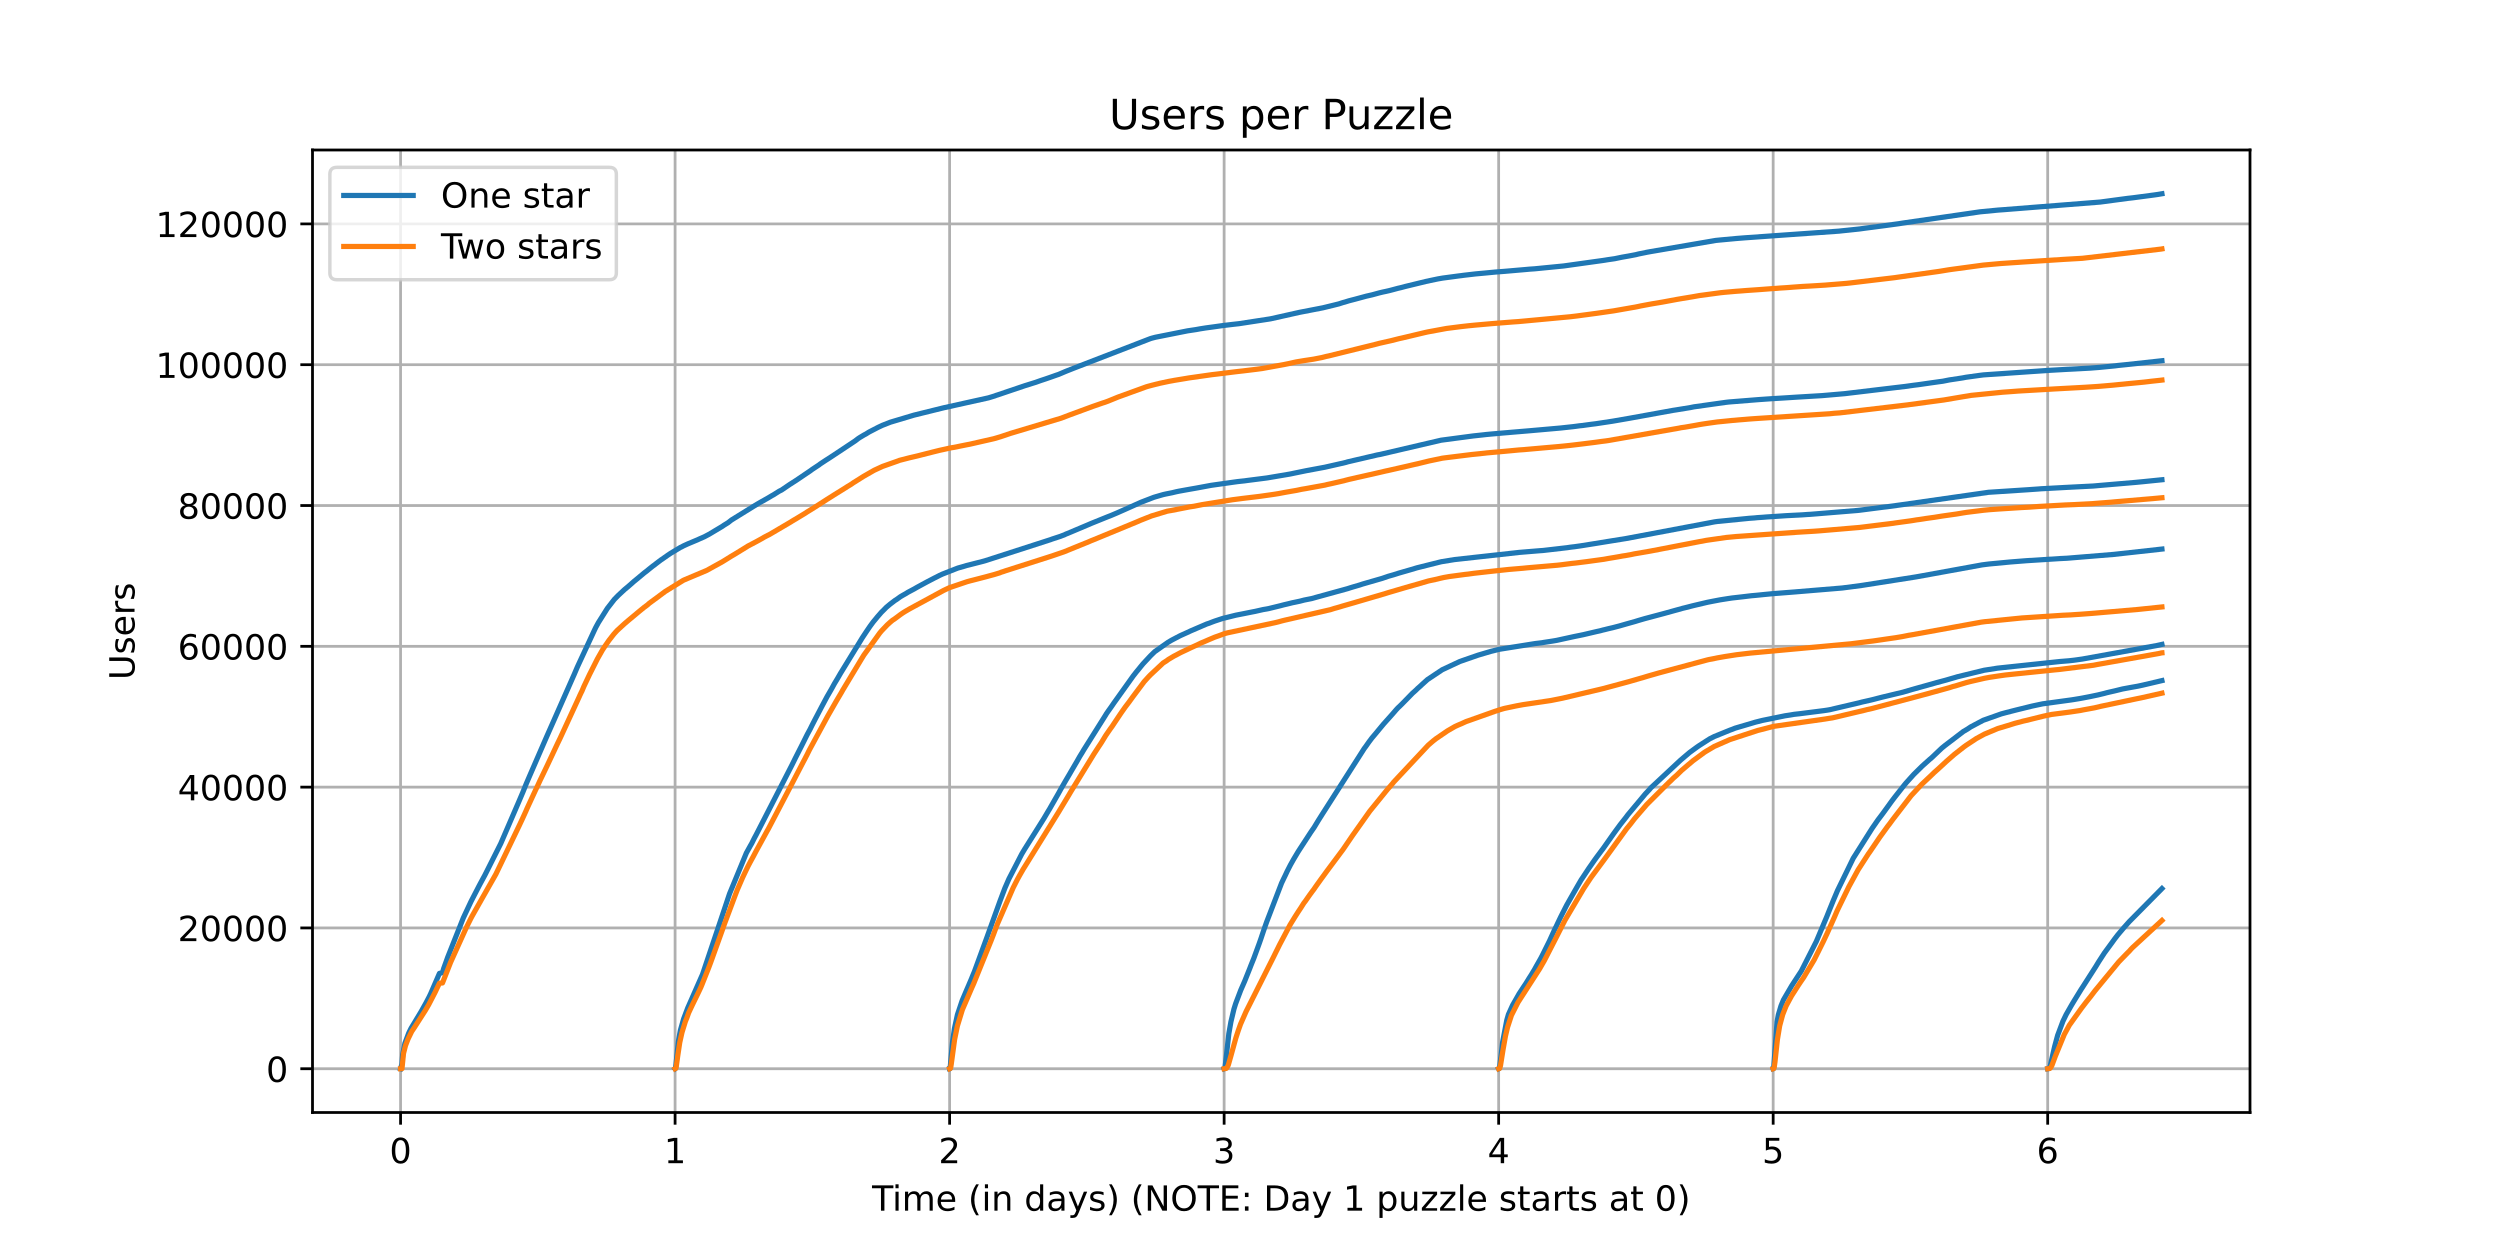 <?xml version="1.0" encoding="utf-8" standalone="no"?>
<!DOCTYPE svg PUBLIC "-//W3C//DTD SVG 1.1//EN"
  "http://www.w3.org/Graphics/SVG/1.1/DTD/svg11.dtd">
<!-- Created with matplotlib (https://matplotlib.org/) -->
<svg height="360pt" version="1.1" viewBox="0 0 720 360" width="720pt" xmlns="http://www.w3.org/2000/svg" xmlns:xlink="http://www.w3.org/1999/xlink">
 <defs>
  <style type="text/css">*{stroke-linecap:butt;stroke-linejoin:round;}</style>
 </defs>
 <g id="figure_1">
  <g id="patch_1">
   <path d="M 0 360 
L 720 360 
L 720 0 
L 0 0 
z
" style="fill:#ffffff;"/>
  </g>
  <g id="axes_1">
   <g id="patch_2">
    <path d="M 90 320.4 
L 648 320.4 
L 648 43.2 
L 90 43.2 
z
" style="fill:#ffffff;"/>
   </g>
   <g id="matplotlib.axis_1">
    <g id="xtick_1">
     <g id="line2d_1">
      <path clip-path="url(#p40e7148dee)" d="M 115.364 320.4 
L 115.364 43.2 
" style="fill:none;stroke:#b0b0b0;stroke-linecap:square;stroke-width:0.8;"/>
     </g>
     <g id="line2d_2">
      <defs>
       <path d="M 0 0 
L 0 3.5 
" id="m9750e6569f" style="stroke:#000000;stroke-width:0.8;"/>
      </defs>
      <g>
       <use style="stroke:#000000;stroke-width:0.8;" x="115.364" xlink:href="#m9750e6569f" y="320.4"/>
      </g>
     </g>
     <g id="text_1">
      <!-- 0 -->
      <g transform="translate(112.182 334.998)scale(0.1 -0.1)">
       <defs>
        <path d="M 31.781 66.406 
Q 24.172 66.406 20.328 58.906 
Q 16.5 51.422 16.5 36.375 
Q 16.5 21.391 20.328 13.891 
Q 24.172 6.391 31.781 6.391 
Q 39.453 6.391 43.281 13.891 
Q 47.125 21.391 47.125 36.375 
Q 47.125 51.422 43.281 58.906 
Q 39.453 66.406 31.781 66.406 
z
M 31.781 74.219 
Q 44.047 74.219 50.516 64.516 
Q 56.984 54.828 56.984 36.375 
Q 56.984 17.969 50.516 8.266 
Q 44.047 -1.422 31.781 -1.422 
Q 19.531 -1.422 13.062 8.266 
Q 6.594 17.969 6.594 36.375 
Q 6.594 54.828 13.062 64.516 
Q 19.531 74.219 31.781 74.219 
z
" id="DejaVuSans-48"/>
       </defs>
       <use xlink:href="#DejaVuSans-48"/>
      </g>
     </g>
    </g>
    <g id="xtick_2">
     <g id="line2d_3">
      <path clip-path="url(#p40e7148dee)" d="M 194.425 320.4 
L 194.425 43.2 
" style="fill:none;stroke:#b0b0b0;stroke-linecap:square;stroke-width:0.8;"/>
     </g>
     <g id="line2d_4">
      <g>
       <use style="stroke:#000000;stroke-width:0.8;" x="194.425" xlink:href="#m9750e6569f" y="320.4"/>
      </g>
     </g>
     <g id="text_2">
      <!-- 1 -->
      <g transform="translate(191.244 334.998)scale(0.1 -0.1)">
       <defs>
        <path d="M 12.406 8.297 
L 28.516 8.297 
L 28.516 63.922 
L 10.984 60.406 
L 10.984 69.391 
L 28.422 72.906 
L 38.281 72.906 
L 38.281 8.297 
L 54.391 8.297 
L 54.391 0 
L 12.406 0 
z
" id="DejaVuSans-49"/>
       </defs>
       <use xlink:href="#DejaVuSans-49"/>
      </g>
     </g>
    </g>
    <g id="xtick_3">
     <g id="line2d_5">
      <path clip-path="url(#p40e7148dee)" d="M 273.487 320.4 
L 273.487 43.2 
" style="fill:none;stroke:#b0b0b0;stroke-linecap:square;stroke-width:0.8;"/>
     </g>
     <g id="line2d_6">
      <g>
       <use style="stroke:#000000;stroke-width:0.8;" x="273.487" xlink:href="#m9750e6569f" y="320.4"/>
      </g>
     </g>
     <g id="text_3">
      <!-- 2 -->
      <g transform="translate(270.306 334.998)scale(0.1 -0.1)">
       <defs>
        <path d="M 19.188 8.297 
L 53.609 8.297 
L 53.609 0 
L 7.328 0 
L 7.328 8.297 
Q 12.938 14.109 22.625 23.891 
Q 32.328 33.688 34.812 36.531 
Q 39.547 41.844 41.422 45.531 
Q 43.312 49.219 43.312 52.781 
Q 43.312 58.594 39.234 62.25 
Q 35.156 65.922 28.609 65.922 
Q 23.969 65.922 18.812 64.312 
Q 13.672 62.703 7.812 59.422 
L 7.812 69.391 
Q 13.766 71.781 18.938 73 
Q 24.125 74.219 28.422 74.219 
Q 39.75 74.219 46.484 68.547 
Q 53.219 62.891 53.219 53.422 
Q 53.219 48.922 51.531 44.891 
Q 49.859 40.875 45.406 35.406 
Q 44.188 33.984 37.641 27.219 
Q 31.109 20.453 19.188 8.297 
z
" id="DejaVuSans-50"/>
       </defs>
       <use xlink:href="#DejaVuSans-50"/>
      </g>
     </g>
    </g>
    <g id="xtick_4">
     <g id="line2d_7">
      <path clip-path="url(#p40e7148dee)" d="M 352.549 320.4 
L 352.549 43.2 
" style="fill:none;stroke:#b0b0b0;stroke-linecap:square;stroke-width:0.8;"/>
     </g>
     <g id="line2d_8">
      <g>
       <use style="stroke:#000000;stroke-width:0.8;" x="352.549" xlink:href="#m9750e6569f" y="320.4"/>
      </g>
     </g>
     <g id="text_4">
      <!-- 3 -->
      <g transform="translate(349.367 334.998)scale(0.1 -0.1)">
       <defs>
        <path d="M 40.578 39.312 
Q 47.656 37.797 51.625 33 
Q 55.609 28.219 55.609 21.188 
Q 55.609 10.406 48.188 4.484 
Q 40.766 -1.422 27.094 -1.422 
Q 22.516 -1.422 17.656 -0.516 
Q 12.797 0.391 7.625 2.203 
L 7.625 11.719 
Q 11.719 9.328 16.594 8.109 
Q 21.484 6.891 26.812 6.891 
Q 36.078 6.891 40.938 10.547 
Q 45.797 14.203 45.797 21.188 
Q 45.797 27.641 41.281 31.266 
Q 36.766 34.906 28.719 34.906 
L 20.219 34.906 
L 20.219 43.016 
L 29.109 43.016 
Q 36.375 43.016 40.234 45.922 
Q 44.094 48.828 44.094 54.297 
Q 44.094 59.906 40.109 62.906 
Q 36.141 65.922 28.719 65.922 
Q 24.656 65.922 20.016 65.031 
Q 15.375 64.156 9.812 62.312 
L 9.812 71.094 
Q 15.438 72.656 20.344 73.438 
Q 25.25 74.219 29.594 74.219 
Q 40.828 74.219 47.359 69.109 
Q 53.906 64.016 53.906 55.328 
Q 53.906 49.266 50.438 45.094 
Q 46.969 40.922 40.578 39.312 
z
" id="DejaVuSans-51"/>
       </defs>
       <use xlink:href="#DejaVuSans-51"/>
      </g>
     </g>
    </g>
    <g id="xtick_5">
     <g id="line2d_9">
      <path clip-path="url(#p40e7148dee)" d="M 431.61 320.4 
L 431.61 43.2 
" style="fill:none;stroke:#b0b0b0;stroke-linecap:square;stroke-width:0.8;"/>
     </g>
     <g id="line2d_10">
      <g>
       <use style="stroke:#000000;stroke-width:0.8;" x="431.61" xlink:href="#m9750e6569f" y="320.4"/>
      </g>
     </g>
     <g id="text_5">
      <!-- 4 -->
      <g transform="translate(428.429 334.998)scale(0.1 -0.1)">
       <defs>
        <path d="M 37.797 64.312 
L 12.891 25.391 
L 37.797 25.391 
z
M 35.203 72.906 
L 47.609 72.906 
L 47.609 25.391 
L 58.016 25.391 
L 58.016 17.188 
L 47.609 17.188 
L 47.609 0 
L 37.797 0 
L 37.797 17.188 
L 4.891 17.188 
L 4.891 26.703 
z
" id="DejaVuSans-52"/>
       </defs>
       <use xlink:href="#DejaVuSans-52"/>
      </g>
     </g>
    </g>
    <g id="xtick_6">
     <g id="line2d_11">
      <path clip-path="url(#p40e7148dee)" d="M 510.672 320.4 
L 510.672 43.2 
" style="fill:none;stroke:#b0b0b0;stroke-linecap:square;stroke-width:0.8;"/>
     </g>
     <g id="line2d_12">
      <g>
       <use style="stroke:#000000;stroke-width:0.8;" x="510.672" xlink:href="#m9750e6569f" y="320.4"/>
      </g>
     </g>
     <g id="text_6">
      <!-- 5 -->
      <g transform="translate(507.49 334.998)scale(0.1 -0.1)">
       <defs>
        <path d="M 10.797 72.906 
L 49.516 72.906 
L 49.516 64.594 
L 19.828 64.594 
L 19.828 46.734 
Q 21.969 47.469 24.109 47.828 
Q 26.266 48.188 28.422 48.188 
Q 40.625 48.188 47.75 41.5 
Q 54.891 34.812 54.891 23.391 
Q 54.891 11.625 47.562 5.094 
Q 40.234 -1.422 26.906 -1.422 
Q 22.312 -1.422 17.547 -0.641 
Q 12.797 0.141 7.719 1.703 
L 7.719 11.625 
Q 12.109 9.234 16.797 8.062 
Q 21.484 6.891 26.703 6.891 
Q 35.156 6.891 40.078 11.328 
Q 45.016 15.766 45.016 23.391 
Q 45.016 31 40.078 35.438 
Q 35.156 39.891 26.703 39.891 
Q 22.75 39.891 18.812 39.016 
Q 14.891 38.141 10.797 36.281 
z
" id="DejaVuSans-53"/>
       </defs>
       <use xlink:href="#DejaVuSans-53"/>
      </g>
     </g>
    </g>
    <g id="xtick_7">
     <g id="line2d_13">
      <path clip-path="url(#p40e7148dee)" d="M 589.733 320.4 
L 589.733 43.2 
" style="fill:none;stroke:#b0b0b0;stroke-linecap:square;stroke-width:0.8;"/>
     </g>
     <g id="line2d_14">
      <g>
       <use style="stroke:#000000;stroke-width:0.8;" x="589.733" xlink:href="#m9750e6569f" y="320.4"/>
      </g>
     </g>
     <g id="text_7">
      <!-- 6 -->
      <g transform="translate(586.552 334.998)scale(0.1 -0.1)">
       <defs>
        <path d="M 33.016 40.375 
Q 26.375 40.375 22.484 35.828 
Q 18.609 31.297 18.609 23.391 
Q 18.609 15.531 22.484 10.953 
Q 26.375 6.391 33.016 6.391 
Q 39.656 6.391 43.531 10.953 
Q 47.406 15.531 47.406 23.391 
Q 47.406 31.297 43.531 35.828 
Q 39.656 40.375 33.016 40.375 
z
M 52.594 71.297 
L 52.594 62.312 
Q 48.875 64.062 45.094 64.984 
Q 41.312 65.922 37.594 65.922 
Q 27.828 65.922 22.672 59.328 
Q 17.531 52.734 16.797 39.406 
Q 19.672 43.656 24.016 45.922 
Q 28.375 48.188 33.594 48.188 
Q 44.578 48.188 50.953 41.516 
Q 57.328 34.859 57.328 23.391 
Q 57.328 12.156 50.688 5.359 
Q 44.047 -1.422 33.016 -1.422 
Q 20.359 -1.422 13.672 8.266 
Q 6.984 17.969 6.984 36.375 
Q 6.984 53.656 15.188 63.938 
Q 23.391 74.219 37.203 74.219 
Q 40.922 74.219 44.703 73.484 
Q 48.484 72.75 52.594 71.297 
z
" id="DejaVuSans-54"/>
       </defs>
       <use xlink:href="#DejaVuSans-54"/>
      </g>
     </g>
    </g>
    <g id="text_8">
     <!-- Time (in days) (NOTE: Day 1 puzzle starts at 0) -->
     <g transform="translate(251.161 348.677)scale(0.1 -0.1)">
      <defs>
       <path d="M -0.297 72.906 
L 61.375 72.906 
L 61.375 64.594 
L 35.5 64.594 
L 35.5 0 
L 25.594 0 
L 25.594 64.594 
L -0.297 64.594 
z
" id="DejaVuSans-84"/>
       <path d="M 9.422 54.688 
L 18.406 54.688 
L 18.406 0 
L 9.422 0 
z
M 9.422 75.984 
L 18.406 75.984 
L 18.406 64.594 
L 9.422 64.594 
z
" id="DejaVuSans-105"/>
       <path d="M 52 44.188 
Q 55.375 50.25 60.062 53.125 
Q 64.75 56 71.094 56 
Q 79.641 56 84.281 50.016 
Q 88.922 44.047 88.922 33.016 
L 88.922 0 
L 79.891 0 
L 79.891 32.719 
Q 79.891 40.578 77.094 44.375 
Q 74.312 48.188 68.609 48.188 
Q 61.625 48.188 57.562 43.547 
Q 53.516 38.922 53.516 30.906 
L 53.516 0 
L 44.484 0 
L 44.484 32.719 
Q 44.484 40.625 41.703 44.406 
Q 38.922 48.188 33.109 48.188 
Q 26.219 48.188 22.156 43.531 
Q 18.109 38.875 18.109 30.906 
L 18.109 0 
L 9.078 0 
L 9.078 54.688 
L 18.109 54.688 
L 18.109 46.188 
Q 21.188 51.219 25.484 53.609 
Q 29.781 56 35.688 56 
Q 41.656 56 45.828 52.969 
Q 50 49.953 52 44.188 
z
" id="DejaVuSans-109"/>
       <path d="M 56.203 29.594 
L 56.203 25.203 
L 14.891 25.203 
Q 15.484 15.922 20.484 11.062 
Q 25.484 6.203 34.422 6.203 
Q 39.594 6.203 44.453 7.469 
Q 49.312 8.734 54.109 11.281 
L 54.109 2.781 
Q 49.266 0.734 44.188 -0.344 
Q 39.109 -1.422 33.891 -1.422 
Q 20.797 -1.422 13.156 6.188 
Q 5.516 13.812 5.516 26.812 
Q 5.516 40.234 12.766 48.109 
Q 20.016 56 32.328 56 
Q 43.359 56 49.781 48.891 
Q 56.203 41.797 56.203 29.594 
z
M 47.219 32.234 
Q 47.125 39.594 43.094 43.984 
Q 39.062 48.391 32.422 48.391 
Q 24.906 48.391 20.391 44.141 
Q 15.875 39.891 15.188 32.172 
z
" id="DejaVuSans-101"/>
       <path id="DejaVuSans-32"/>
       <path d="M 31 75.875 
Q 24.469 64.656 21.281 53.656 
Q 18.109 42.672 18.109 31.391 
Q 18.109 20.125 21.312 9.062 
Q 24.516 -2 31 -13.188 
L 23.188 -13.188 
Q 15.875 -1.703 12.234 9.375 
Q 8.594 20.453 8.594 31.391 
Q 8.594 42.281 12.203 53.312 
Q 15.828 64.359 23.188 75.875 
z
" id="DejaVuSans-40"/>
       <path d="M 54.891 33.016 
L 54.891 0 
L 45.906 0 
L 45.906 32.719 
Q 45.906 40.484 42.875 44.328 
Q 39.844 48.188 33.797 48.188 
Q 26.516 48.188 22.312 43.547 
Q 18.109 38.922 18.109 30.906 
L 18.109 0 
L 9.078 0 
L 9.078 54.688 
L 18.109 54.688 
L 18.109 46.188 
Q 21.344 51.125 25.703 53.562 
Q 30.078 56 35.797 56 
Q 45.219 56 50.047 50.172 
Q 54.891 44.344 54.891 33.016 
z
" id="DejaVuSans-110"/>
       <path d="M 45.406 46.391 
L 45.406 75.984 
L 54.391 75.984 
L 54.391 0 
L 45.406 0 
L 45.406 8.203 
Q 42.578 3.328 38.25 0.953 
Q 33.938 -1.422 27.875 -1.422 
Q 17.969 -1.422 11.734 6.484 
Q 5.516 14.406 5.516 27.297 
Q 5.516 40.188 11.734 48.094 
Q 17.969 56 27.875 56 
Q 33.938 56 38.25 53.625 
Q 42.578 51.266 45.406 46.391 
z
M 14.797 27.297 
Q 14.797 17.391 18.875 11.75 
Q 22.953 6.109 30.078 6.109 
Q 37.203 6.109 41.297 11.75 
Q 45.406 17.391 45.406 27.297 
Q 45.406 37.203 41.297 42.844 
Q 37.203 48.484 30.078 48.484 
Q 22.953 48.484 18.875 42.844 
Q 14.797 37.203 14.797 27.297 
z
" id="DejaVuSans-100"/>
       <path d="M 34.281 27.484 
Q 23.391 27.484 19.188 25 
Q 14.984 22.516 14.984 16.5 
Q 14.984 11.719 18.141 8.906 
Q 21.297 6.109 26.703 6.109 
Q 34.188 6.109 38.703 11.406 
Q 43.219 16.703 43.219 25.484 
L 43.219 27.484 
z
M 52.203 31.203 
L 52.203 0 
L 43.219 0 
L 43.219 8.297 
Q 40.141 3.328 35.547 0.953 
Q 30.953 -1.422 24.312 -1.422 
Q 15.922 -1.422 10.953 3.297 
Q 6 8.016 6 15.922 
Q 6 25.141 12.172 29.828 
Q 18.359 34.516 30.609 34.516 
L 43.219 34.516 
L 43.219 35.406 
Q 43.219 41.609 39.141 45 
Q 35.062 48.391 27.688 48.391 
Q 23 48.391 18.547 47.266 
Q 14.109 46.141 10.016 43.891 
L 10.016 52.203 
Q 14.938 54.109 19.578 55.047 
Q 24.219 56 28.609 56 
Q 40.484 56 46.344 49.844 
Q 52.203 43.703 52.203 31.203 
z
" id="DejaVuSans-97"/>
       <path d="M 32.172 -5.078 
Q 28.375 -14.844 24.75 -17.812 
Q 21.141 -20.797 15.094 -20.797 
L 7.906 -20.797 
L 7.906 -13.281 
L 13.188 -13.281 
Q 16.891 -13.281 18.938 -11.516 
Q 21 -9.766 23.484 -3.219 
L 25.094 0.875 
L 2.984 54.688 
L 12.5 54.688 
L 29.594 11.922 
L 46.688 54.688 
L 56.203 54.688 
z
" id="DejaVuSans-121"/>
       <path d="M 44.281 53.078 
L 44.281 44.578 
Q 40.484 46.531 36.375 47.5 
Q 32.281 48.484 27.875 48.484 
Q 21.188 48.484 17.844 46.438 
Q 14.5 44.391 14.5 40.281 
Q 14.5 37.156 16.891 35.375 
Q 19.281 33.594 26.516 31.984 
L 29.594 31.297 
Q 39.156 29.25 43.188 25.516 
Q 47.219 21.781 47.219 15.094 
Q 47.219 7.469 41.188 3.016 
Q 35.156 -1.422 24.609 -1.422 
Q 20.219 -1.422 15.453 -0.562 
Q 10.688 0.297 5.422 2 
L 5.422 11.281 
Q 10.406 8.688 15.234 7.391 
Q 20.062 6.109 24.812 6.109 
Q 31.156 6.109 34.562 8.281 
Q 37.984 10.453 37.984 14.406 
Q 37.984 18.062 35.516 20.016 
Q 33.062 21.969 24.703 23.781 
L 21.578 24.516 
Q 13.234 26.266 9.516 29.906 
Q 5.812 33.547 5.812 39.891 
Q 5.812 47.609 11.281 51.797 
Q 16.75 56 26.812 56 
Q 31.781 56 36.172 55.266 
Q 40.578 54.547 44.281 53.078 
z
" id="DejaVuSans-115"/>
       <path d="M 8.016 75.875 
L 15.828 75.875 
Q 23.141 64.359 26.781 53.312 
Q 30.422 42.281 30.422 31.391 
Q 30.422 20.453 26.781 9.375 
Q 23.141 -1.703 15.828 -13.188 
L 8.016 -13.188 
Q 14.5 -2 17.703 9.062 
Q 20.906 20.125 20.906 31.391 
Q 20.906 42.672 17.703 53.656 
Q 14.5 64.656 8.016 75.875 
z
" id="DejaVuSans-41"/>
       <path d="M 9.812 72.906 
L 23.094 72.906 
L 55.422 11.922 
L 55.422 72.906 
L 64.984 72.906 
L 64.984 0 
L 51.703 0 
L 19.391 60.984 
L 19.391 0 
L 9.812 0 
z
" id="DejaVuSans-78"/>
       <path d="M 39.406 66.219 
Q 28.656 66.219 22.328 58.203 
Q 16.016 50.203 16.016 36.375 
Q 16.016 22.609 22.328 14.594 
Q 28.656 6.594 39.406 6.594 
Q 50.141 6.594 56.422 14.594 
Q 62.703 22.609 62.703 36.375 
Q 62.703 50.203 56.422 58.203 
Q 50.141 66.219 39.406 66.219 
z
M 39.406 74.219 
Q 54.734 74.219 63.906 63.938 
Q 73.094 53.656 73.094 36.375 
Q 73.094 19.141 63.906 8.859 
Q 54.734 -1.422 39.406 -1.422 
Q 24.031 -1.422 14.812 8.828 
Q 5.609 19.094 5.609 36.375 
Q 5.609 53.656 14.812 63.938 
Q 24.031 74.219 39.406 74.219 
z
" id="DejaVuSans-79"/>
       <path d="M 9.812 72.906 
L 55.906 72.906 
L 55.906 64.594 
L 19.672 64.594 
L 19.672 43.016 
L 54.391 43.016 
L 54.391 34.719 
L 19.672 34.719 
L 19.672 8.297 
L 56.781 8.297 
L 56.781 0 
L 9.812 0 
z
" id="DejaVuSans-69"/>
       <path d="M 11.719 12.406 
L 22.016 12.406 
L 22.016 0 
L 11.719 0 
z
M 11.719 51.703 
L 22.016 51.703 
L 22.016 39.312 
L 11.719 39.312 
z
" id="DejaVuSans-58"/>
       <path d="M 19.672 64.797 
L 19.672 8.109 
L 31.594 8.109 
Q 46.688 8.109 53.688 14.938 
Q 60.688 21.781 60.688 36.531 
Q 60.688 51.172 53.688 57.984 
Q 46.688 64.797 31.594 64.797 
z
M 9.812 72.906 
L 30.078 72.906 
Q 51.266 72.906 61.172 64.094 
Q 71.094 55.281 71.094 36.531 
Q 71.094 17.672 61.125 8.828 
Q 51.172 0 30.078 0 
L 9.812 0 
z
" id="DejaVuSans-68"/>
       <path d="M 18.109 8.203 
L 18.109 -20.797 
L 9.078 -20.797 
L 9.078 54.688 
L 18.109 54.688 
L 18.109 46.391 
Q 20.953 51.266 25.266 53.625 
Q 29.594 56 35.594 56 
Q 45.562 56 51.781 48.094 
Q 58.016 40.188 58.016 27.297 
Q 58.016 14.406 51.781 6.484 
Q 45.562 -1.422 35.594 -1.422 
Q 29.594 -1.422 25.266 0.953 
Q 20.953 3.328 18.109 8.203 
z
M 48.688 27.297 
Q 48.688 37.203 44.609 42.844 
Q 40.531 48.484 33.406 48.484 
Q 26.266 48.484 22.188 42.844 
Q 18.109 37.203 18.109 27.297 
Q 18.109 17.391 22.188 11.75 
Q 26.266 6.109 33.406 6.109 
Q 40.531 6.109 44.609 11.75 
Q 48.688 17.391 48.688 27.297 
z
" id="DejaVuSans-112"/>
       <path d="M 8.5 21.578 
L 8.5 54.688 
L 17.484 54.688 
L 17.484 21.922 
Q 17.484 14.156 20.5 10.266 
Q 23.531 6.391 29.594 6.391 
Q 36.859 6.391 41.078 11.031 
Q 45.312 15.672 45.312 23.688 
L 45.312 54.688 
L 54.297 54.688 
L 54.297 0 
L 45.312 0 
L 45.312 8.406 
Q 42.047 3.422 37.719 1 
Q 33.406 -1.422 27.688 -1.422 
Q 18.266 -1.422 13.375 4.438 
Q 8.5 10.297 8.5 21.578 
z
M 31.109 56 
z
" id="DejaVuSans-117"/>
       <path d="M 5.516 54.688 
L 48.188 54.688 
L 48.188 46.484 
L 14.406 7.172 
L 48.188 7.172 
L 48.188 0 
L 4.297 0 
L 4.297 8.203 
L 38.094 47.516 
L 5.516 47.516 
z
" id="DejaVuSans-122"/>
       <path d="M 9.422 75.984 
L 18.406 75.984 
L 18.406 0 
L 9.422 0 
z
" id="DejaVuSans-108"/>
       <path d="M 18.312 70.219 
L 18.312 54.688 
L 36.812 54.688 
L 36.812 47.703 
L 18.312 47.703 
L 18.312 18.016 
Q 18.312 11.328 20.141 9.422 
Q 21.969 7.516 27.594 7.516 
L 36.812 7.516 
L 36.812 0 
L 27.594 0 
Q 17.188 0 13.234 3.875 
Q 9.281 7.766 9.281 18.016 
L 9.281 47.703 
L 2.688 47.703 
L 2.688 54.688 
L 9.281 54.688 
L 9.281 70.219 
z
" id="DejaVuSans-116"/>
       <path d="M 41.109 46.297 
Q 39.594 47.172 37.812 47.578 
Q 36.031 48 33.891 48 
Q 26.266 48 22.188 43.047 
Q 18.109 38.094 18.109 28.812 
L 18.109 0 
L 9.078 0 
L 9.078 54.688 
L 18.109 54.688 
L 18.109 46.188 
Q 20.953 51.172 25.484 53.578 
Q 30.031 56 36.531 56 
Q 37.453 56 38.578 55.875 
Q 39.703 55.766 41.062 55.516 
z
" id="DejaVuSans-114"/>
      </defs>
      <use xlink:href="#DejaVuSans-84"/>
      <use x="57.959" xlink:href="#DejaVuSans-105"/>
      <use x="85.742" xlink:href="#DejaVuSans-109"/>
      <use x="183.154" xlink:href="#DejaVuSans-101"/>
      <use x="244.678" xlink:href="#DejaVuSans-32"/>
      <use x="276.465" xlink:href="#DejaVuSans-40"/>
      <use x="315.479" xlink:href="#DejaVuSans-105"/>
      <use x="343.262" xlink:href="#DejaVuSans-110"/>
      <use x="406.641" xlink:href="#DejaVuSans-32"/>
      <use x="438.428" xlink:href="#DejaVuSans-100"/>
      <use x="501.904" xlink:href="#DejaVuSans-97"/>
      <use x="563.184" xlink:href="#DejaVuSans-121"/>
      <use x="622.363" xlink:href="#DejaVuSans-115"/>
      <use x="674.463" xlink:href="#DejaVuSans-41"/>
      <use x="713.477" xlink:href="#DejaVuSans-32"/>
      <use x="745.264" xlink:href="#DejaVuSans-40"/>
      <use x="784.277" xlink:href="#DejaVuSans-78"/>
      <use x="859.082" xlink:href="#DejaVuSans-79"/>
      <use x="937.793" xlink:href="#DejaVuSans-84"/>
      <use x="998.877" xlink:href="#DejaVuSans-69"/>
      <use x="1062.061" xlink:href="#DejaVuSans-58"/>
      <use x="1095.752" xlink:href="#DejaVuSans-32"/>
      <use x="1127.539" xlink:href="#DejaVuSans-68"/>
      <use x="1204.541" xlink:href="#DejaVuSans-97"/>
      <use x="1265.82" xlink:href="#DejaVuSans-121"/>
      <use x="1325" xlink:href="#DejaVuSans-32"/>
      <use x="1356.787" xlink:href="#DejaVuSans-49"/>
      <use x="1420.41" xlink:href="#DejaVuSans-32"/>
      <use x="1452.197" xlink:href="#DejaVuSans-112"/>
      <use x="1515.674" xlink:href="#DejaVuSans-117"/>
      <use x="1579.053" xlink:href="#DejaVuSans-122"/>
      <use x="1631.543" xlink:href="#DejaVuSans-122"/>
      <use x="1684.033" xlink:href="#DejaVuSans-108"/>
      <use x="1711.816" xlink:href="#DejaVuSans-101"/>
      <use x="1773.34" xlink:href="#DejaVuSans-32"/>
      <use x="1805.127" xlink:href="#DejaVuSans-115"/>
      <use x="1857.227" xlink:href="#DejaVuSans-116"/>
      <use x="1896.436" xlink:href="#DejaVuSans-97"/>
      <use x="1957.715" xlink:href="#DejaVuSans-114"/>
      <use x="1998.828" xlink:href="#DejaVuSans-116"/>
      <use x="2038.037" xlink:href="#DejaVuSans-115"/>
      <use x="2090.137" xlink:href="#DejaVuSans-32"/>
      <use x="2121.924" xlink:href="#DejaVuSans-97"/>
      <use x="2183.203" xlink:href="#DejaVuSans-116"/>
      <use x="2222.412" xlink:href="#DejaVuSans-32"/>
      <use x="2254.199" xlink:href="#DejaVuSans-48"/>
      <use x="2317.822" xlink:href="#DejaVuSans-41"/>
     </g>
    </g>
   </g>
   <g id="matplotlib.axis_2">
    <g id="ytick_1">
     <g id="line2d_15">
      <path clip-path="url(#p40e7148dee)" d="M 90 307.8 
L 648 307.8 
" style="fill:none;stroke:#b0b0b0;stroke-linecap:square;stroke-width:0.8;"/>
     </g>
     <g id="line2d_16">
      <defs>
       <path d="M 0 0 
L -3.5 0 
" id="m25c4399ad2" style="stroke:#000000;stroke-width:0.8;"/>
      </defs>
      <g>
       <use style="stroke:#000000;stroke-width:0.8;" x="90" xlink:href="#m25c4399ad2" y="307.8"/>
      </g>
     </g>
     <g id="text_9">
      <!-- 0 -->
      <g transform="translate(76.638 311.599)scale(0.1 -0.1)">
       <use xlink:href="#DejaVuSans-48"/>
      </g>
     </g>
    </g>
    <g id="ytick_2">
     <g id="line2d_17">
      <path clip-path="url(#p40e7148dee)" d="M 90 267.247 
L 648 267.247 
" style="fill:none;stroke:#b0b0b0;stroke-linecap:square;stroke-width:0.8;"/>
     </g>
     <g id="line2d_18">
      <g>
       <use style="stroke:#000000;stroke-width:0.8;" x="90" xlink:href="#m25c4399ad2" y="267.247"/>
      </g>
     </g>
     <g id="text_10">
      <!-- 20000 -->
      <g transform="translate(51.188 271.046)scale(0.1 -0.1)">
       <use xlink:href="#DejaVuSans-50"/>
       <use x="63.623" xlink:href="#DejaVuSans-48"/>
       <use x="127.246" xlink:href="#DejaVuSans-48"/>
       <use x="190.869" xlink:href="#DejaVuSans-48"/>
       <use x="254.492" xlink:href="#DejaVuSans-48"/>
      </g>
     </g>
    </g>
    <g id="ytick_3">
     <g id="line2d_19">
      <path clip-path="url(#p40e7148dee)" d="M 90 226.694 
L 648 226.694 
" style="fill:none;stroke:#b0b0b0;stroke-linecap:square;stroke-width:0.8;"/>
     </g>
     <g id="line2d_20">
      <g>
       <use style="stroke:#000000;stroke-width:0.8;" x="90" xlink:href="#m25c4399ad2" y="226.694"/>
      </g>
     </g>
     <g id="text_11">
      <!-- 40000 -->
      <g transform="translate(51.188 230.493)scale(0.1 -0.1)">
       <use xlink:href="#DejaVuSans-52"/>
       <use x="63.623" xlink:href="#DejaVuSans-48"/>
       <use x="127.246" xlink:href="#DejaVuSans-48"/>
       <use x="190.869" xlink:href="#DejaVuSans-48"/>
       <use x="254.492" xlink:href="#DejaVuSans-48"/>
      </g>
     </g>
    </g>
    <g id="ytick_4">
     <g id="line2d_21">
      <path clip-path="url(#p40e7148dee)" d="M 90 186.141 
L 648 186.141 
" style="fill:none;stroke:#b0b0b0;stroke-linecap:square;stroke-width:0.8;"/>
     </g>
     <g id="line2d_22">
      <g>
       <use style="stroke:#000000;stroke-width:0.8;" x="90" xlink:href="#m25c4399ad2" y="186.141"/>
      </g>
     </g>
     <g id="text_12">
      <!-- 60000 -->
      <g transform="translate(51.188 189.94)scale(0.1 -0.1)">
       <use xlink:href="#DejaVuSans-54"/>
       <use x="63.623" xlink:href="#DejaVuSans-48"/>
       <use x="127.246" xlink:href="#DejaVuSans-48"/>
       <use x="190.869" xlink:href="#DejaVuSans-48"/>
       <use x="254.492" xlink:href="#DejaVuSans-48"/>
      </g>
     </g>
    </g>
    <g id="ytick_5">
     <g id="line2d_23">
      <path clip-path="url(#p40e7148dee)" d="M 90 145.588 
L 648 145.588 
" style="fill:none;stroke:#b0b0b0;stroke-linecap:square;stroke-width:0.8;"/>
     </g>
     <g id="line2d_24">
      <g>
       <use style="stroke:#000000;stroke-width:0.8;" x="90" xlink:href="#m25c4399ad2" y="145.588"/>
      </g>
     </g>
     <g id="text_13">
      <!-- 80000 -->
      <g transform="translate(51.188 149.387)scale(0.1 -0.1)">
       <defs>
        <path d="M 31.781 34.625 
Q 24.75 34.625 20.719 30.859 
Q 16.703 27.094 16.703 20.516 
Q 16.703 13.922 20.719 10.156 
Q 24.75 6.391 31.781 6.391 
Q 38.812 6.391 42.859 10.172 
Q 46.922 13.969 46.922 20.516 
Q 46.922 27.094 42.891 30.859 
Q 38.875 34.625 31.781 34.625 
z
M 21.922 38.812 
Q 15.578 40.375 12.031 44.719 
Q 8.5 49.078 8.5 55.328 
Q 8.5 64.062 14.719 69.141 
Q 20.953 74.219 31.781 74.219 
Q 42.672 74.219 48.875 69.141 
Q 55.078 64.062 55.078 55.328 
Q 55.078 49.078 51.531 44.719 
Q 48 40.375 41.703 38.812 
Q 48.828 37.156 52.797 32.312 
Q 56.781 27.484 56.781 20.516 
Q 56.781 9.906 50.312 4.234 
Q 43.844 -1.422 31.781 -1.422 
Q 19.734 -1.422 13.25 4.234 
Q 6.781 9.906 6.781 20.516 
Q 6.781 27.484 10.781 32.312 
Q 14.797 37.156 21.922 38.812 
z
M 18.312 54.391 
Q 18.312 48.734 21.844 45.562 
Q 25.391 42.391 31.781 42.391 
Q 38.141 42.391 41.719 45.562 
Q 45.312 48.734 45.312 54.391 
Q 45.312 60.062 41.719 63.234 
Q 38.141 66.406 31.781 66.406 
Q 25.391 66.406 21.844 63.234 
Q 18.312 60.062 18.312 54.391 
z
" id="DejaVuSans-56"/>
       </defs>
       <use xlink:href="#DejaVuSans-56"/>
       <use x="63.623" xlink:href="#DejaVuSans-48"/>
       <use x="127.246" xlink:href="#DejaVuSans-48"/>
       <use x="190.869" xlink:href="#DejaVuSans-48"/>
       <use x="254.492" xlink:href="#DejaVuSans-48"/>
      </g>
     </g>
    </g>
    <g id="ytick_6">
     <g id="line2d_25">
      <path clip-path="url(#p40e7148dee)" d="M 90 105.035 
L 648 105.035 
" style="fill:none;stroke:#b0b0b0;stroke-linecap:square;stroke-width:0.8;"/>
     </g>
     <g id="line2d_26">
      <g>
       <use style="stroke:#000000;stroke-width:0.8;" x="90" xlink:href="#m25c4399ad2" y="105.035"/>
      </g>
     </g>
     <g id="text_14">
      <!-- 100000 -->
      <g transform="translate(44.825 108.835)scale(0.1 -0.1)">
       <use xlink:href="#DejaVuSans-49"/>
       <use x="63.623" xlink:href="#DejaVuSans-48"/>
       <use x="127.246" xlink:href="#DejaVuSans-48"/>
       <use x="190.869" xlink:href="#DejaVuSans-48"/>
       <use x="254.492" xlink:href="#DejaVuSans-48"/>
       <use x="318.115" xlink:href="#DejaVuSans-48"/>
      </g>
     </g>
    </g>
    <g id="ytick_7">
     <g id="line2d_27">
      <path clip-path="url(#p40e7148dee)" d="M 90 64.482 
L 648 64.482 
" style="fill:none;stroke:#b0b0b0;stroke-linecap:square;stroke-width:0.8;"/>
     </g>
     <g id="line2d_28">
      <g>
       <use style="stroke:#000000;stroke-width:0.8;" x="90" xlink:href="#m25c4399ad2" y="64.482"/>
      </g>
     </g>
     <g id="text_15">
      <!-- 120000 -->
      <g transform="translate(44.825 68.282)scale(0.1 -0.1)">
       <use xlink:href="#DejaVuSans-49"/>
       <use x="63.623" xlink:href="#DejaVuSans-50"/>
       <use x="127.246" xlink:href="#DejaVuSans-48"/>
       <use x="190.869" xlink:href="#DejaVuSans-48"/>
       <use x="254.492" xlink:href="#DejaVuSans-48"/>
       <use x="318.115" xlink:href="#DejaVuSans-48"/>
      </g>
     </g>
    </g>
    <g id="text_16">
     <!-- Users -->
     <g transform="translate(38.745 195.801)rotate(-90)scale(0.1 -0.1)">
      <defs>
       <path d="M 8.688 72.906 
L 18.609 72.906 
L 18.609 28.609 
Q 18.609 16.891 22.844 11.734 
Q 27.094 6.594 36.625 6.594 
Q 46.094 6.594 50.344 11.734 
Q 54.594 16.891 54.594 28.609 
L 54.594 72.906 
L 64.5 72.906 
L 64.5 27.391 
Q 64.5 13.141 57.438 5.859 
Q 50.391 -1.422 36.625 -1.422 
Q 22.797 -1.422 15.734 5.859 
Q 8.688 13.141 8.688 27.391 
z
" id="DejaVuSans-85"/>
      </defs>
      <use xlink:href="#DejaVuSans-85"/>
      <use x="73.193" xlink:href="#DejaVuSans-115"/>
      <use x="125.293" xlink:href="#DejaVuSans-101"/>
      <use x="186.816" xlink:href="#DejaVuSans-114"/>
      <use x="227.93" xlink:href="#DejaVuSans-115"/>
     </g>
    </g>
   </g>
   <g id="line2d_29">
    <path clip-path="url(#p40e7148dee)" d="M 115.364 307.8 
L 115.772 306.354 
L 115.958 303.791 
L 116.61 300.48 
L 117.696 297.573 
L 118.275 296.37 
L 118.457 296.03 
L 119.435 294.424 
L 119.8 293.807 
L 121.281 291.35 
L 122.639 288.925 
L 123.617 287.057 
L 124.051 286.143 
L 126.562 280.333 
L 127.437 280.137 
L 127.764 278.959 
L 128.573 276.716 
L 128.908 275.769 
L 133.43 264.372 
L 133.919 263.317 
L 135.689 259.554 
L 137.896 255.288 
L 138.277 254.562 
L 139.639 252.046 
L 144.219 242.936 
L 149.499 230.697 
L 149.935 229.673 
L 150.574 228.174 
L 151.567 225.709 
L 152.492 223.559 
L 156.138 215.159 
L 157.309 212.462 
L 157.825 211.29 
L 158.07 210.735 
L 159.482 207.559 
L 164.697 195.746 
L 165.402 194.15 
L 166.271 192.119 
L 166.86 190.841 
L 167.078 190.371 
L 171.215 181.453 
L 171.594 180.671 
L 171.594 180.671 
L 172.355 179.278 
L 172.412 179.19 
L 174.914 175.218 
L 176.918 172.637 
L 178.058 171.473 
L 179.852 169.802 
L 180.94 168.9 
L 182.626 167.412 
L 183.28 166.883 
L 185.565 164.977 
L 186.316 164.409 
L 186.913 163.912 
L 188.055 163.002 
L 188.504 162.687 
L 188.885 162.377 
L 189.374 162.006 
L 190.336 161.272 
L 190.626 161.088 
L 192.346 159.883 
L 193.107 159.37 
L 195.958 157.659 
L 196.34 157.491 
L 196.8 157.231 
L 198.104 156.631 
L 200.966 155.432 
L 201.308 155.266 
L 202.829 154.603 
L 203.373 154.315 
L 204.188 153.883 
L 208.044 151.582 
L 208.479 151.274 
L 209.674 150.538 
L 210.652 149.767 
L 216.909 145.898 
L 218.106 145.171 
L 219.358 144.449 
L 219.739 144.25 
L 220.283 143.932 
L 221.262 143.378 
L 222.385 142.705 
L 222.657 142.567 
L 224.395 141.474 
L 225.101 141.123 
L 227.436 139.534 
L 228.957 138.564 
L 229.316 138.333 
L 233.451 135.533 
L 233.9 135.195 
L 235.856 133.905 
L 236.236 133.607 
L 237.314 132.899 
L 237.477 132.79 
L 237.92 132.498 
L 238.518 132.123 
L 239.332 131.591 
L 246.241 127.009 
L 247.167 126.301 
L 247.711 125.948 
L 248.853 125.267 
L 249.398 124.983 
L 250.105 124.535 
L 250.378 124.379 
L 252.882 123.081 
L 253.727 122.684 
L 254.107 122.501 
L 256.443 121.585 
L 262.527 119.768 
L 263.179 119.569 
L 271.769 117.445 
L 284.672 114.584 
L 285.271 114.401 
L 286.577 114 
L 286.85 113.876 
L 287.191 113.777 
L 295.178 111.076 
L 297.788 110.261 
L 298.278 110.111 
L 299.693 109.606 
L 301.053 109.158 
L 302.36 108.707 
L 304.264 108.034 
L 304.864 107.833 
L 305.88 107.406 
L 306.66 107.071 
L 307.094 106.891 
L 309.163 106.071 
L 331.263 97.541 
L 331.682 97.409 
L 332.768 97.125 
L 342.004 95.286 
L 344.449 94.917 
L 345.59 94.709 
L 347.219 94.449 
L 349.284 94.169 
L 351.241 93.895 
L 352.275 93.751 
L 352.71 93.695 
L 355.213 93.401 
L 356.846 93.218 
L 365.879 91.829 
L 374.268 89.952 
L 381.008 88.646 
L 384.001 87.914 
L 385.579 87.523 
L 386.776 87.135 
L 387.305 86.999 
L 388.463 86.636 
L 390.204 86.186 
L 393.552 85.28 
L 393.877 85.209 
L 395.212 84.903 
L 396.898 84.443 
L 397.301 84.333 
L 398.205 84.116 
L 399.24 83.897 
L 400.071 83.707 
L 401.104 83.439 
L 402.625 83.029 
L 403.386 82.857 
L 404.636 82.522 
L 410.671 81.054 
L 411.324 80.925 
L 411.706 80.831 
L 414.101 80.328 
L 415.503 80.085 
L 420.067 79.475 
L 420.938 79.369 
L 421.48 79.29 
L 425.013 78.879 
L 427.566 78.648 
L 430.608 78.356 
L 432.046 78.244 
L 433.446 78.135 
L 435.999 77.914 
L 437.216 77.806 
L 438.28 77.717 
L 439.502 77.609 
L 440.427 77.524 
L 442.004 77.415 
L 450.34 76.596 
L 452.893 76.237 
L 460.668 75.152 
L 461.639 75.018 
L 462.344 74.909 
L 462.899 74.815 
L 465.021 74.507 
L 467.143 74.071 
L 468.917 73.761 
L 470.166 73.526 
L 471.145 73.337 
L 471.905 73.142 
L 473.969 72.725 
L 474.271 72.658 
L 475.413 72.451 
L 494.122 69.245 
L 495.228 69.136 
L 499.962 68.694 
L 501.323 68.584 
L 502.707 68.477 
L 529.648 66.565 
L 530.573 66.463 
L 532.26 66.289 
L 535.579 65.936 
L 536.014 65.875 
L 537.048 65.731 
L 542.761 64.985 
L 546.896 64.422 
L 548.039 64.235 
L 570.292 61.001 
L 575.46 60.502 
L 576.931 60.397 
L 604.895 58.187 
L 612.784 57.13 
L 614.253 56.966 
L 620.459 56.143 
L 621.493 55.995 
L 622.636 55.8 
L 622.636 55.8 
" style="fill:none;stroke:#1f77b4;stroke-linecap:square;stroke-width:1.5;"/>
   </g>
   <g id="line2d_30">
    <path clip-path="url(#p40e7148dee)" d="M 115.364 307.8 
L 115.772 307.772 
L 116.208 303.402 
L 116.773 301.155 
L 117.514 299.237 
L 118.565 297.076 
L 119.326 295.94 
L 120.289 294.438 
L 122.476 291.031 
L 123.175 289.835 
L 123.454 289.363 
L 125.355 285.686 
L 125.791 284.746 
L 126.562 283.16 
L 127.437 283.091 
L 129.783 277.128 
L 134.246 267.263 
L 134.844 266.047 
L 135.552 264.617 
L 135.96 263.849 
L 138.932 258.587 
L 139.219 258.082 
L 142.805 251.774 
L 149.608 237.617 
L 150.37 235.997 
L 151.443 233.649 
L 151.785 232.848 
L 154.322 227.361 
L 154.777 226.426 
L 155.54 224.754 
L 157.553 220.565 
L 160.569 214.147 
L 161.328 212.58 
L 166.86 200.59 
L 166.978 200.31 
L 167.404 199.41 
L 167.575 199.082 
L 168.173 197.66 
L 169.635 194.574 
L 169.748 194.331 
L 172.03 189.799 
L 173.5 187.204 
L 174.262 186.044 
L 175.397 184.403 
L 176.755 182.662 
L 177.135 182.232 
L 177.788 181.522 
L 179.906 179.588 
L 179.906 179.588 
L 180.883 178.754 
L 182.246 177.619 
L 182.735 177.211 
L 184.096 176.074 
L 185.511 174.92 
L 186.37 174.288 
L 187.034 173.708 
L 189.265 172.073 
L 190.027 171.502 
L 191.605 170.33 
L 196.746 167.158 
L 197.181 166.956 
L 203.536 164.279 
L 208.099 161.757 
L 208.479 161.517 
L 209.076 161.152 
L 210.598 160.199 
L 211.522 159.66 
L 215.215 157.391 
L 215.331 157.302 
L 217.834 155.986 
L 219.56 155.035 
L 220.119 154.698 
L 221.244 154.112 
L 221.48 154.011 
L 227.737 150.331 
L 228.143 150.071 
L 228.826 149.656 
L 229.121 149.5 
L 229.479 149.277 
L 231.837 147.851 
L 232.379 147.49 
L 233.792 146.622 
L 234.376 146.255 
L 236.997 144.581 
L 238.246 143.776 
L 239.763 142.825 
L 240.092 142.608 
L 243.302 140.618 
L 244.118 140.089 
L 244.771 139.702 
L 245.098 139.501 
L 245.796 139.015 
L 246.023 138.879 
L 248.69 137.2 
L 251.391 135.651 
L 251.771 135.438 
L 253.154 134.795 
L 254.162 134.329 
L 258.127 132.928 
L 258.707 132.723 
L 259.05 132.581 
L 261.658 131.912 
L 261.984 131.831 
L 264.211 131.31 
L 267.091 130.574 
L 267.58 130.458 
L 268.613 130.188 
L 270.572 129.702 
L 272.632 129.252 
L 272.857 129.195 
L 274 128.955 
L 274.708 128.848 
L 275.524 128.69 
L 276.449 128.491 
L 278.662 128.047 
L 279.259 127.938 
L 285.778 126.453 
L 286.25 126.344 
L 288.114 125.796 
L 291.047 124.809 
L 305.626 120.431 
L 308.053 119.503 
L 314.68 117.065 
L 317.598 116.054 
L 318.157 115.881 
L 319.134 115.524 
L 320.22 115.08 
L 321.409 114.596 
L 321.959 114.369 
L 330.119 111.408 
L 330.664 111.248 
L 331.954 110.905 
L 332.389 110.798 
L 332.768 110.699 
L 333.55 110.514 
L 333.985 110.396 
L 336.679 109.825 
L 337.688 109.644 
L 338.201 109.545 
L 341.678 108.971 
L 342.276 108.864 
L 349.067 107.898 
L 350.479 107.734 
L 350.479 107.734 
L 355.05 107.168 
L 355.91 107.061 
L 356.301 107.014 
L 357.934 106.83 
L 358.587 106.751 
L 361.961 106.339 
L 363.515 106.132 
L 369.743 105.001 
L 370.25 104.895 
L 371.282 104.683 
L 371.77 104.573 
L 373.226 104.247 
L 373.834 104.143 
L 375.681 103.835 
L 376.714 103.681 
L 378.288 103.442 
L 380.735 102.965 
L 381.987 102.645 
L 382.64 102.511 
L 396.3 99.131 
L 396.866 98.981 
L 397.28 98.869 
L 400.615 98.117 
L 402.951 97.525 
L 403.821 97.336 
L 410.399 95.769 
L 411.215 95.589 
L 416.605 94.595 
L 420.742 94.066 
L 422.92 93.82 
L 425.097 93.608 
L 426.371 93.498 
L 429.397 93.226 
L 430.717 93.117 
L 435.692 92.725 
L 437.271 92.616 
L 438.389 92.517 
L 452.077 91.241 
L 454.142 90.998 
L 456.098 90.732 
L 456.914 90.627 
L 458.655 90.39 
L 459.09 90.331 
L 459.798 90.24 
L 464.749 89.524 
L 470.166 88.575 
L 470.819 88.467 
L 471.687 88.295 
L 472.04 88.218 
L 472.53 88.109 
L 475.218 87.606 
L 475.816 87.498 
L 478.298 87.083 
L 478.695 87.018 
L 483.095 86.201 
L 484.507 85.961 
L 487.441 85.475 
L 489.452 85.118 
L 495.535 84.301 
L 496.589 84.191 
L 499.853 83.901 
L 501.377 83.792 
L 502.924 83.666 
L 504.479 83.558 
L 505.425 83.494 
L 506.981 83.384 
L 510.191 83.139 
L 511.787 83.035 
L 512.548 82.966 
L 514.176 82.865 
L 515.101 82.8 
L 516.404 82.695 
L 519.257 82.49 
L 521.27 82.38 
L 525.677 82.111 
L 526.71 82.022 
L 528.071 81.916 
L 531.77 81.61 
L 532.804 81.5 
L 545.7 79.961 
L 547.114 79.755 
L 558.322 78.179 
L 559.192 78.039 
L 561.151 77.715 
L 562.184 77.567 
L 571.162 76.352 
L 576.223 75.892 
L 579.76 75.653 
L 581.066 75.568 
L 582.589 75.46 
L 594.395 74.698 
L 599.727 74.391 
L 622.418 71.729 
L 622.636 71.689 
L 622.636 71.689 
" style="fill:none;stroke:#ff7f0e;stroke-linecap:square;stroke-width:1.5;"/>
   </g>
   <g id="line2d_31">
    <path clip-path="url(#p40e7148dee)" d="M 194.425 307.8 
L 194.543 307.691 
L 194.681 306.594 
L 195.36 300.008 
L 195.958 296.705 
L 196.884 293.444 
L 198.05 290.34 
L 202.341 280.579 
L 208.153 263.267 
L 210.109 257.401 
L 214.95 245.665 
L 216.147 243.501 
L 216.474 242.944 
L 217.236 241.411 
L 217.78 240.399 
L 228.089 220.299 
L 229.121 218.212 
L 230.805 214.897 
L 232.488 211.527 
L 233.303 210.025 
L 233.846 208.922 
L 234.716 207.225 
L 236.29 204.22 
L 236.616 203.595 
L 237.431 202.066 
L 237.968 201.059 
L 238.192 200.643 
L 239.441 198.481 
L 240.31 196.898 
L 241.288 195.27 
L 241.288 195.27 
L 242.05 193.944 
L 243.03 192.348 
L 246.611 186.498 
L 246.785 186.239 
L 248.31 183.734 
L 249.398 182.094 
L 249.598 181.79 
L 250.576 180.354 
L 251.467 179.142 
L 252.369 178.055 
L 252.665 177.682 
L 253.427 176.816 
L 253.781 176.394 
L 254.704 175.48 
L 255.248 174.92 
L 256.366 173.985 
L 257.258 173.306 
L 257.727 172.949 
L 258.235 172.631 
L 259.322 171.848 
L 259.974 171.463 
L 260.612 171.106 
L 260.951 170.914 
L 261.44 170.601 
L 263.288 169.618 
L 264.103 169.147 
L 264.809 168.764 
L 265.19 168.555 
L 266.929 167.611 
L 269.21 166.424 
L 269.429 166.325 
L 270.572 165.733 
L 271.389 165.352 
L 275.85 163.604 
L 277.646 163.097 
L 278.353 162.876 
L 279.169 162.675 
L 283.225 161.633 
L 283.714 161.495 
L 302.622 155.398 
L 302.958 155.266 
L 305.446 154.451 
L 305.789 154.311 
L 306.533 154.037 
L 306.986 153.808 
L 307.401 153.654 
L 313.376 151.132 
L 314.192 150.779 
L 314.68 150.58 
L 319.025 148.824 
L 320.057 148.423 
L 321.741 147.709 
L 322.773 147.251 
L 323.86 146.772 
L 328.26 144.806 
L 328.596 144.651 
L 332.297 143.228 
L 332.843 143.064 
L 333.257 142.946 
L 334.344 142.628 
L 335.074 142.423 
L 335.782 142.265 
L 337.579 141.906 
L 338.744 141.626 
L 339.504 141.468 
L 341.28 141.144 
L 342.928 140.85 
L 344.394 140.594 
L 345.644 140.363 
L 348.795 139.777 
L 355.268 138.861 
L 356.41 138.704 
L 357.377 138.595 
L 358.409 138.487 
L 359.24 138.372 
L 364.627 137.682 
L 365.009 137.628 
L 371.39 136.547 
L 371.933 136.44 
L 372.585 136.3 
L 376.224 135.553 
L 381.167 134.631 
L 381.498 134.572 
L 385.634 133.633 
L 386.055 133.534 
L 386.599 133.424 
L 387.685 133.153 
L 388.12 133.015 
L 396.735 131.005 
L 397.355 130.9 
L 415.026 126.778 
L 424.306 125.547 
L 427.132 125.243 
L 427.981 125.143 
L 429.124 125.034 
L 432.972 124.693 
L 434.315 124.584 
L 435.039 124.517 
L 439.066 124.18 
L 440.372 124.071 
L 449.47 123.266 
L 452.941 122.887 
L 453.816 122.779 
L 454.9 122.631 
L 455.988 122.522 
L 456.098 122.497 
L 458.22 122.207 
L 459.526 122.045 
L 463.824 121.396 
L 464.423 121.305 
L 469.374 120.445 
L 481.9 118.172 
L 482.607 118.067 
L 486.843 117.376 
L 487.876 117.165 
L 496.97 115.883 
L 497.895 115.774 
L 506.511 115.084 
L 508.847 114.92 
L 510.422 114.813 
L 513.362 114.638 
L 517.545 114.371 
L 524.752 113.939 
L 527.037 113.742 
L 531.281 113.373 
L 532.151 113.268 
L 548.692 111.295 
L 551.14 110.954 
L 552.446 110.794 
L 555.873 110.299 
L 558.376 109.946 
L 559.519 109.794 
L 561.423 109.415 
L 564.252 108.989 
L 565.286 108.829 
L 566.211 108.651 
L 570.128 108.109 
L 571.271 107.965 
L 589.988 106.67 
L 595.538 106.355 
L 596.572 106.311 
L 601.958 106.017 
L 604.677 105.804 
L 609.084 105.372 
L 609.955 105.258 
L 612.294 105.019 
L 622.636 103.896 
L 622.636 103.896 
" style="fill:none;stroke:#1f77b4;stroke-linecap:square;stroke-width:1.5;"/>
   </g>
   <g id="line2d_32">
    <path clip-path="url(#p40e7148dee)" d="M 194.425 307.8 
L 194.627 307.697 
L 194.735 307.362 
L 195.17 304.229 
L 195.768 300.227 
L 196.42 297.311 
L 197.397 294.162 
L 197.832 293.093 
L 198.321 291.713 
L 199.353 289.511 
L 200.874 286.388 
L 201.184 285.745 
L 201.836 284.358 
L 202.124 283.673 
L 204.079 278.764 
L 204.677 277.174 
L 206.686 271.59 
L 208.044 267.809 
L 208.638 266.11 
L 211.74 257.825 
L 212.339 256.269 
L 213.916 252.638 
L 214.623 251.154 
L 215.386 249.566 
L 216.084 248.236 
L 216.854 246.837 
L 217.822 245.002 
L 220.991 239.217 
L 221.262 238.755 
L 228.391 225.109 
L 228.74 224.433 
L 231.293 219.518 
L 231.837 218.5 
L 232.2 217.783 
L 232.271 217.671 
L 233.086 216.017 
L 238.409 206.189 
L 240.853 201.922 
L 242.376 199.355 
L 242.703 198.759 
L 248.037 189.9 
L 248.784 188.678 
L 253.209 182.522 
L 253.372 182.297 
L 253.89 181.678 
L 255.52 179.973 
L 256.311 179.255 
L 257.04 178.639 
L 257.529 178.329 
L 258.326 177.743 
L 258.887 177.325 
L 259.322 176.997 
L 259.687 176.747 
L 260.067 176.486 
L 260.503 176.216 
L 260.735 176.072 
L 261.984 175.344 
L 271.714 170.066 
L 272.205 169.831 
L 272.586 169.652 
L 273.456 169.245 
L 278.516 167.529 
L 279.531 167.252 
L 279.966 167.146 
L 283.714 166.175 
L 284.454 165.978 
L 284.672 165.913 
L 286.322 165.469 
L 287.939 164.975 
L 288.331 164.804 
L 289.136 164.553 
L 289.417 164.443 
L 302.132 160.384 
L 302.36 160.309 
L 303.448 159.948 
L 306.098 159.044 
L 306.387 158.944 
L 312.7 156.377 
L 313.16 156.203 
L 314.278 155.712 
L 314.768 155.524 
L 327.391 150.319 
L 328.432 149.865 
L 331.736 148.555 
L 332.025 148.476 
L 336.108 147.235 
L 336.653 147.129 
L 337.169 147.05 
L 342.765 145.959 
L 343.906 145.791 
L 345.908 145.394 
L 346.079 145.355 
L 354.886 143.934 
L 357.281 143.623 
L 357.717 143.563 
L 359.294 143.374 
L 362.211 143.023 
L 363.049 142.918 
L 364.029 142.776 
L 365.687 142.543 
L 367.099 142.336 
L 368.328 142.137 
L 368.892 142.028 
L 369.96 141.827 
L 370.521 141.724 
L 373.4 141.227 
L 374.866 140.917 
L 376.061 140.718 
L 381.606 139.708 
L 382.205 139.55 
L 383.402 139.292 
L 387.143 138.431 
L 387.484 138.329 
L 388.518 138.062 
L 390.313 137.66 
L 390.836 137.53 
L 391.324 137.425 
L 394.149 136.784 
L 394.91 136.622 
L 399.202 135.624 
L 399.62 135.541 
L 405.559 134.191 
L 406.483 133.97 
L 408.603 133.485 
L 410.508 133.023 
L 411.542 132.765 
L 412.413 132.585 
L 415.122 132.015 
L 415.353 131.964 
L 416.155 131.855 
L 423.791 130.908 
L 427.655 130.505 
L 428.254 130.432 
L 433.407 129.971 
L 436.019 129.726 
L 437.38 129.594 
L 438.957 129.485 
L 439.584 129.426 
L 448.982 128.599 
L 450.177 128.481 
L 452.132 128.28 
L 455.337 127.899 
L 459.362 127.396 
L 461.266 127.131 
L 462.399 126.993 
L 463.16 126.883 
L 483.584 123.3 
L 484.128 123.181 
L 485.268 123.023 
L 488.473 122.463 
L 489.18 122.327 
L 490.323 122.136 
L 491.573 121.948 
L 493.361 121.694 
L 494.576 121.524 
L 496.098 121.374 
L 498.765 121.104 
L 499.61 121.038 
L 500.751 120.93 
L 502.357 120.802 
L 503.607 120.693 
L 504.695 120.612 
L 506.294 120.502 
L 526.983 119.158 
L 528.288 119.018 
L 529.866 118.908 
L 549.508 116.589 
L 549.889 116.53 
L 558.05 115.433 
L 559.846 115.19 
L 565.503 114.229 
L 566.591 114.058 
L 567.734 113.864 
L 576.768 112.955 
L 578.29 112.848 
L 581.338 112.617 
L 583.187 112.509 
L 590.26 112.098 
L 592.164 111.988 
L 598.53 111.645 
L 600.488 111.536 
L 604.297 111.287 
L 608.595 110.92 
L 610.227 110.753 
L 611.369 110.646 
L 612.403 110.538 
L 617.41 110.058 
L 618.39 109.944 
L 619.642 109.792 
L 622.2 109.516 
L 622.636 109.464 
L 622.636 109.464 
" style="fill:none;stroke:#ff7f0e;stroke-linecap:square;stroke-width:1.5;"/>
   </g>
   <g id="line2d_33">
    <path clip-path="url(#p40e7148dee)" d="M 273.487 307.8 
L 273.565 307.794 
L 273.674 307.307 
L 273.99 303.641 
L 274.327 300.103 
L 274.87 296.257 
L 275.742 292.226 
L 277.101 288.174 
L 278.499 284.873 
L 278.716 284.383 
L 279.748 281.962 
L 280.26 280.694 
L 280.618 279.841 
L 284.126 270.26 
L 287.939 259.678 
L 288.005 259.497 
L 289.417 255.752 
L 289.744 255.01 
L 290.558 253.137 
L 294.252 245.977 
L 295.07 244.6 
L 300.074 236.632 
L 300.673 235.679 
L 301.869 233.645 
L 302.295 232.951 
L 302.632 232.353 
L 304.864 228.45 
L 305.462 227.357 
L 306.877 224.896 
L 307.694 223.511 
L 308.162 222.716 
L 308.346 222.389 
L 310.172 219.267 
L 310.986 217.835 
L 311.72 216.649 
L 312.127 215.952 
L 312.482 215.386 
L 318.265 206.189 
L 318.645 205.558 
L 319.243 204.688 
L 319.949 203.709 
L 320.484 202.934 
L 320.764 202.518 
L 326.364 194.68 
L 327.289 193.497 
L 327.888 192.778 
L 328.541 191.969 
L 329.194 191.176 
L 331.031 189.203 
L 331.372 188.84 
L 332.57 187.672 
L 336.409 184.973 
L 336.926 184.667 
L 337.44 184.365 
L 339.593 183.234 
L 340.048 183.008 
L 341.716 182.258 
L 342.928 181.693 
L 347.546 179.709 
L 348.248 179.48 
L 349.012 179.176 
L 349.827 178.874 
L 352.057 178.136 
L 355.921 177.175 
L 356.628 177.035 
L 357.921 176.784 
L 360.527 176.26 
L 361.471 176.078 
L 363.026 175.725 
L 363.811 175.549 
L 364.818 175.382 
L 365.361 175.277 
L 368.872 174.419 
L 369.163 174.336 
L 369.797 174.17 
L 370.738 173.953 
L 371.499 173.766 
L 372.246 173.58 
L 372.803 173.472 
L 374.377 173.138 
L 375.626 172.811 
L 377.745 172.392 
L 378.995 172.039 
L 388.136 169.525 
L 388.899 169.275 
L 389.715 169.028 
L 391.62 168.472 
L 392.11 168.308 
L 392.381 168.215 
L 398.061 166.576 
L 399.854 165.96 
L 401.321 165.544 
L 402.897 165.044 
L 406.103 164.123 
L 408.059 163.537 
L 414.688 161.876 
L 415.135 161.769 
L 418.892 161.157 
L 437.596 159.086 
L 443.419 158.608 
L 444.398 158.539 
L 451.371 157.732 
L 452.077 157.622 
L 452.941 157.513 
L 453.381 157.466 
L 455.174 157.213 
L 468.374 155.084 
L 493.814 150.29 
L 494.611 150.181 
L 503.793 149.272 
L 505.262 149.169 
L 506.056 149.086 
L 507.652 148.978 
L 508.94 148.875 
L 510.694 148.766 
L 514.394 148.516 
L 518.938 148.285 
L 520.454 148.176 
L 521.433 148.121 
L 534.98 147.01 
L 535.579 146.945 
L 542.543 146.049 
L 543.577 145.933 
L 547.658 145.369 
L 572.686 141.782 
L 583.785 141.058 
L 587.05 140.831 
L 587.812 140.767 
L 593.143 140.477 
L 595.157 140.367 
L 602.882 139.972 
L 604.732 139.809 
L 615.124 138.921 
L 617.193 138.721 
L 618.935 138.544 
L 622.636 138.169 
L 622.636 138.169 
" style="fill:none;stroke:#1f77b4;stroke-linecap:square;stroke-width:1.5;"/>
   </g>
   <g id="line2d_34">
    <path clip-path="url(#p40e7148dee)" d="M 273.487 307.8 
L 273.718 307.699 
L 273.837 307.289 
L 274.109 305.401 
L 274.925 299.375 
L 275.728 295.466 
L 277.156 290.81 
L 279.933 284.358 
L 280.423 283.268 
L 285.398 270.988 
L 286.159 269.021 
L 286.593 267.851 
L 287.299 266.002 
L 291.808 255.635 
L 293.002 253.287 
L 293.655 252.103 
L 294.69 250.296 
L 295.178 249.523 
L 304.957 233.738 
L 305.244 233.254 
L 306.06 231.903 
L 307.891 228.862 
L 308.346 228.083 
L 315.06 217.138 
L 315.441 216.558 
L 316.455 214.999 
L 316.781 214.516 
L 317.233 213.825 
L 318.36 211.969 
L 318.578 211.637 
L 319.786 209.885 
L 320.275 209.224 
L 320.927 208.241 
L 322.665 205.637 
L 323.045 205.083 
L 324.077 203.617 
L 325.218 202.121 
L 325.383 201.884 
L 326.309 200.61 
L 329.521 196.316 
L 330.828 194.878 
L 331.317 194.375 
L 334.966 190.953 
L 336.054 190.253 
L 336.517 189.905 
L 336.897 189.681 
L 338.092 188.966 
L 338.722 188.649 
L 339.375 188.295 
L 339.92 188.007 
L 340.32 187.81 
L 341.895 187.072 
L 342.765 186.65 
L 344.829 185.707 
L 345.97 185.148 
L 346.778 184.825 
L 347.056 184.7 
L 348.143 184.225 
L 349.881 183.493 
L 350.914 183.134 
L 352.656 182.489 
L 353.526 182.254 
L 366.913 179.397 
L 367.458 179.276 
L 368.165 179.099 
L 369.253 178.797 
L 370.033 178.606 
L 382.906 175.644 
L 383.069 175.614 
L 383.566 175.458 
L 384.273 175.23 
L 384.806 175.088 
L 385.893 174.778 
L 386.613 174.551 
L 389.75 173.649 
L 390.238 173.509 
L 390.749 173.355 
L 398.151 171.189 
L 398.749 171.015 
L 399.729 170.701 
L 402.082 170.009 
L 404.853 169.192 
L 408.874 168.051 
L 411.379 167.319 
L 413.71 166.818 
L 414.046 166.737 
L 414.754 166.56 
L 415.843 166.315 
L 417.367 166.045 
L 421.177 165.536 
L 421.97 165.429 
L 422.757 165.348 
L 424.469 165.11 
L 428.816 164.618 
L 430.811 164.397 
L 433.461 164.113 
L 434.495 164.003 
L 438.715 163.646 
L 439.773 163.537 
L 448.547 162.781 
L 449.85 162.631 
L 450.665 162.523 
L 452.778 162.253 
L 453.816 162.148 
L 457.022 161.743 
L 461.92 161.071 
L 463.226 160.832 
L 464.789 160.575 
L 465.115 160.518 
L 466.201 160.331 
L 466.799 160.222 
L 467.252 160.133 
L 468.014 160.023 
L 469.841 159.697 
L 470.68 159.514 
L 474.512 158.855 
L 475.468 158.683 
L 488.745 156.122 
L 488.745 156.122 
L 489.559 155.964 
L 490.214 155.86 
L 491.297 155.639 
L 492.009 155.53 
L 497.219 154.786 
L 498.36 154.678 
L 499.99 154.522 
L 517.654 153.283 
L 522.467 152.993 
L 523.882 152.892 
L 535.579 151.902 
L 545.264 150.702 
L 545.808 150.613 
L 550.215 150.009 
L 551.249 149.846 
L 552.011 149.715 
L 552.772 149.619 
L 554.133 149.412 
L 554.676 149.321 
L 557.125 148.981 
L 559.356 148.62 
L 561.75 148.281 
L 563.436 148.044 
L 565.449 147.705 
L 566.482 147.545 
L 571.216 146.955 
L 573.011 146.781 
L 575.787 146.584 
L 579.923 146.32 
L 582.208 146.174 
L 584.33 146.065 
L 587.05 145.866 
L 592.871 145.538 
L 594.884 145.426 
L 597.551 145.319 
L 602.447 145.061 
L 605.004 144.856 
L 607.996 144.631 
L 609.084 144.524 
L 618.826 143.696 
L 619.859 143.611 
L 622.636 143.352 
L 622.636 143.352 
" style="fill:none;stroke:#ff7f0e;stroke-linecap:square;stroke-width:1.5;"/>
   </g>
   <g id="line2d_35">
    <path clip-path="url(#p40e7148dee)" d="M 352.549 307.8 
L 352.71 307.729 
L 352.818 307.301 
L 353.091 304.986 
L 353.907 297.68 
L 354.506 294.265 
L 355.376 290.612 
L 355.856 289.081 
L 356.084 288.466 
L 357.335 285.169 
L 358.478 282.554 
L 359.948 278.876 
L 360.274 278.022 
L 361.091 276.006 
L 362.7 271.615 
L 363.158 270.299 
L 364.003 267.776 
L 364.791 265.53 
L 369.09 254.335 
L 369.706 253.035 
L 370.178 252.066 
L 370.684 250.977 
L 371.119 250.128 
L 371.661 249.069 
L 372.519 247.544 
L 372.736 247.175 
L 373.182 246.427 
L 373.889 245.245 
L 374.323 244.57 
L 377.528 239.655 
L 378.451 238.323 
L 379.701 236.257 
L 380.953 234.278 
L 392.9 215.572 
L 393.415 214.883 
L 394.232 213.715 
L 395.127 212.525 
L 395.834 211.694 
L 398.423 208.571 
L 400.941 205.755 
L 402.124 204.384 
L 402.614 203.855 
L 403.06 203.445 
L 403.767 202.75 
L 406.809 199.637 
L 407.298 199.207 
L 407.732 198.814 
L 408.276 198.281 
L 408.276 198.281 
L 408.983 197.658 
L 409.473 197.196 
L 411.106 195.722 
L 415.353 192.891 
L 420.448 190.505 
L 425.719 188.676 
L 429.413 187.587 
L 430.662 187.279 
L 431.778 186.997 
L 442.083 185.352 
L 444.039 185.117 
L 444.671 185.004 
L 447.065 184.641 
L 448.329 184.426 
L 453.435 183.309 
L 454.793 183.035 
L 455.934 182.8 
L 455.934 182.8 
L 459.798 181.895 
L 460.886 181.656 
L 461.639 181.447 
L 462.128 181.338 
L 462.942 181.129 
L 463.389 181.023 
L 464.477 180.772 
L 466.364 180.279 
L 468.232 179.742 
L 470.898 178.992 
L 471.986 178.659 
L 473.727 178.154 
L 479.292 176.67 
L 484.725 175.161 
L 485.214 175.05 
L 487.495 174.464 
L 488.147 174.308 
L 491.737 173.46 
L 493.253 173.162 
L 495.337 172.763 
L 496.023 172.653 
L 497.786 172.375 
L 498.794 172.225 
L 501.921 171.869 
L 504.424 171.568 
L 505.675 171.459 
L 506.872 171.341 
L 507.924 171.232 
L 510.585 170.974 
L 516.784 170.488 
L 530.573 169.342 
L 536.286 168.588 
L 551.63 166.175 
L 552.555 166.013 
L 570.835 162.685 
L 572.032 162.531 
L 572.849 162.43 
L 578.944 161.85 
L 580.304 161.743 
L 583.731 161.473 
L 593.143 160.877 
L 595.32 160.769 
L 608.812 159.662 
L 622.636 158.129 
L 622.636 158.129 
" style="fill:none;stroke:#1f77b4;stroke-linecap:square;stroke-width:1.5;"/>
   </g>
   <g id="line2d_36">
    <path clip-path="url(#p40e7148dee)" d="M 352.549 307.8 
L 353.145 307.705 
L 353.417 307.388 
L 353.744 306.748 
L 354.451 304.27 
L 355.921 298.955 
L 356.628 296.782 
L 357.281 294.941 
L 358.859 291.342 
L 366.719 275.715 
L 367.621 273.882 
L 367.751 273.634 
L 368.512 272.091 
L 371.539 266.353 
L 372.965 264.033 
L 373.834 262.673 
L 374.649 261.444 
L 375.518 260.069 
L 375.898 259.587 
L 377.147 257.798 
L 377.908 256.756 
L 378.397 256.119 
L 378.886 255.393 
L 378.886 255.393 
L 379.538 254.475 
L 379.81 254.102 
L 380.517 253.11 
L 380.79 252.743 
L 381.443 251.847 
L 382.205 250.795 
L 386.776 244.667 
L 386.939 244.43 
L 387.359 243.818 
L 389.552 240.592 
L 393.742 234.677 
L 394.504 233.604 
L 399.675 227.236 
L 400.111 226.757 
L 400.941 225.792 
L 401.375 225.248 
L 411.324 214.619 
L 412.134 213.916 
L 412.352 213.729 
L 412.74 213.399 
L 413.502 212.793 
L 416.878 210.483 
L 418.02 209.826 
L 419.001 209.254 
L 419.926 208.829 
L 420.525 208.577 
L 420.961 208.397 
L 421.341 208.216 
L 422.266 207.794 
L 422.811 207.61 
L 430.554 204.862 
L 431.247 204.645 
L 432.046 204.374 
L 433.12 204.06 
L 433.5 203.972 
L 436.726 203.291 
L 438.389 202.983 
L 438.739 202.922 
L 446.629 201.752 
L 448.982 201.284 
L 450.013 201.077 
L 461.104 198.457 
L 462.138 198.206 
L 462.627 198.064 
L 463.226 197.904 
L 469.08 196.324 
L 469.429 196.223 
L 472.53 195.326 
L 473.1 195.172 
L 473.727 194.978 
L 474.38 194.777 
L 475.273 194.517 
L 476.502 194.169 
L 477.771 193.802 
L 491.678 190.065 
L 492.118 189.961 
L 494.031 189.59 
L 494.521 189.481 
L 496.752 189.087 
L 500.18 188.554 
L 500.833 188.479 
L 503.336 188.179 
L 504.097 188.09 
L 533.021 185.415 
L 538.244 184.752 
L 539.442 184.604 
L 542 184.231 
L 543.523 184.006 
L 545.971 183.655 
L 547.876 183.335 
L 549.78 182.954 
L 550.651 182.816 
L 570.564 179.186 
L 571.706 179.034 
L 582.317 177.97 
L 594.123 177.193 
L 596.408 177.088 
L 597.333 177.021 
L 599.074 176.911 
L 602.067 176.688 
L 603.644 176.559 
L 605.874 176.364 
L 615.504 175.543 
L 622.636 174.801 
L 622.636 174.801 
" style="fill:none;stroke:#ff7f0e;stroke-linecap:square;stroke-width:1.5;"/>
   </g>
   <g id="line2d_37">
    <path clip-path="url(#p40e7148dee)" d="M 431.61 307.8 
L 431.778 307.713 
L 431.94 306.989 
L 432.304 303.982 
L 432.739 300.225 
L 433.951 293.817 
L 434.424 292.167 
L 435.619 289.515 
L 437.194 286.749 
L 437.488 286.224 
L 438.359 284.894 
L 438.77 284.265 
L 439.447 283.259 
L 440.427 281.664 
L 441.079 280.654 
L 441.593 279.77 
L 441.865 279.346 
L 442.44 278.298 
L 443.658 276.148 
L 444.093 275.333 
L 446.265 270.96 
L 446.902 269.557 
L 447.827 267.515 
L 448.208 266.771 
L 448.764 265.58 
L 449.47 264.106 
L 451.208 260.677 
L 452.458 258.473 
L 452.838 257.802 
L 454.251 255.337 
L 455.391 253.372 
L 455.663 252.976 
L 457.621 250.016 
L 458.111 249.319 
L 459.199 247.747 
L 459.629 247.157 
L 459.852 246.849 
L 460.559 245.906 
L 461.266 244.945 
L 461.648 244.456 
L 464.572 240.306 
L 465.332 239.251 
L 466.255 238.002 
L 466.599 237.528 
L 467.198 236.767 
L 468.34 235.322 
L 468.722 234.795 
L 468.993 234.46 
L 473.861 228.637 
L 475.002 227.424 
L 475.381 226.962 
L 484.019 218.912 
L 486.35 216.935 
L 486.626 216.702 
L 488.799 215.116 
L 488.799 215.116 
L 489.397 214.709 
L 492.384 212.789 
L 493.705 212.121 
L 498.306 210.25 
L 498.874 210.051 
L 499.718 209.709 
L 504.88 208.188 
L 505.479 208.005 
L 507.543 207.484 
L 514.122 206.14 
L 515.589 205.921 
L 516.729 205.724 
L 518.251 205.558 
L 525.241 204.666 
L 526.112 204.54 
L 526.928 204.404 
L 535.415 202.417 
L 536.231 202.198 
L 538.898 201.594 
L 539.768 201.379 
L 540.64 201.148 
L 542.054 200.785 
L 548.039 199.349 
L 550.651 198.581 
L 557.125 196.772 
L 557.723 196.598 
L 560.389 195.888 
L 561.859 195.458 
L 563.001 195.132 
L 563.708 194.915 
L 571.434 193.031 
L 575.297 192.427 
L 593.253 190.515 
L 595.809 190.31 
L 597.333 190.138 
L 598.367 189.994 
L 599.727 189.801 
L 616.103 186.839 
L 617.193 186.658 
L 617.791 186.522 
L 621.22 185.902 
L 622.636 185.588 
L 622.636 185.588 
" style="fill:none;stroke:#1f77b4;stroke-linecap:square;stroke-width:1.5;"/>
   </g>
   <g id="line2d_38">
    <path clip-path="url(#p40e7148dee)" d="M 431.61 307.8 
L 431.886 307.699 
L 432.155 306.813 
L 432.863 302.388 
L 433.57 298.396 
L 434.169 295.853 
L 435.292 292.414 
L 437.162 288.714 
L 437.488 288.213 
L 443.386 279.054 
L 444.744 276.702 
L 447.936 270.485 
L 448.438 269.5 
L 449.199 267.995 
L 449.742 266.929 
L 450.719 265.013 
L 456.098 255.908 
L 456.37 255.493 
L 456.37 255.493 
L 458.165 252.78 
L 458.601 252.184 
L 461.856 247.784 
L 462.464 246.956 
L 468.157 239.091 
L 468.592 238.505 
L 468.83 238.233 
L 469.678 237.191 
L 470.656 235.908 
L 471.061 235.423 
L 474.271 231.696 
L 479.999 225.982 
L 480.202 225.796 
L 480.705 225.285 
L 481.073 224.96 
L 481.943 224.091 
L 482.878 223.278 
L 484.392 221.795 
L 484.562 221.664 
L 486.405 220.086 
L 486.518 220.011 
L 487.55 219.125 
L 490.758 216.757 
L 491.193 216.471 
L 493.742 214.958 
L 498.197 213.001 
L 506.239 210.372 
L 507.054 210.167 
L 510.477 209.277 
L 511.081 209.153 
L 525.568 207.087 
L 526.71 206.898 
L 527.744 206.744 
L 528.669 206.533 
L 537.156 204.516 
L 537.755 204.354 
L 539.279 204.017 
L 554.187 200.049 
L 559.682 198.538 
L 561.477 198.037 
L 562.457 197.713 
L 563.11 197.557 
L 564.905 197.005 
L 566.375 196.567 
L 567.408 196.298 
L 571.543 195.341 
L 573.011 195.069 
L 574.481 194.846 
L 575.188 194.738 
L 576.55 194.54 
L 577.583 194.396 
L 580.25 194.114 
L 591.892 192.914 
L 593.089 192.804 
L 602.937 191.587 
L 604.025 191.373 
L 615.776 189.278 
L 617.464 188.982 
L 618.444 188.803 
L 621.927 188.175 
L 622.527 188.029 
L 622.636 188.019 
L 622.636 188.019 
" style="fill:none;stroke:#ff7f0e;stroke-linecap:square;stroke-width:1.5;"/>
   </g>
   <g id="line2d_39">
    <path clip-path="url(#p40e7148dee)" d="M 510.672 307.8 
L 510.748 307.786 
L 510.863 307.05 
L 511.787 294.3 
L 512.167 292.246 
L 512.927 289.699 
L 513.634 287.968 
L 516.024 283.872 
L 518.794 279.626 
L 523.119 271.094 
L 526.112 263.997 
L 526.983 261.821 
L 528.016 259.28 
L 529.213 256.45 
L 533.729 247.179 
L 538.843 239.077 
L 539.17 238.562 
L 540.912 236.05 
L 541.455 235.344 
L 542.327 234.18 
L 543.849 232.082 
L 544.774 230.796 
L 545.645 229.644 
L 548.474 226.057 
L 548.964 225.461 
L 551.194 222.996 
L 553.588 220.642 
L 554.187 220.1 
L 555.765 218.689 
L 556.309 218.235 
L 558.594 216.063 
L 559.247 215.449 
L 560.172 214.695 
L 565.449 210.666 
L 566.646 209.968 
L 567.571 209.344 
L 571.162 207.442 
L 576.386 205.592 
L 577.692 205.242 
L 580.684 204.473 
L 585.255 203.348 
L 587.485 202.873 
L 588.301 202.703 
L 596.517 201.578 
L 597.224 201.468 
L 599.074 201.162 
L 599.781 201.034 
L 601.958 200.615 
L 602.447 200.511 
L 604.243 200.134 
L 606.038 199.702 
L 606.69 199.52 
L 607.562 199.313 
L 608.975 198.992 
L 611.315 198.417 
L 613.981 197.926 
L 615.667 197.628 
L 617.084 197.322 
L 622.636 196.014 
L 622.636 196.014 
" style="fill:none;stroke:#1f77b4;stroke-linecap:square;stroke-width:1.5;"/>
   </g>
   <g id="line2d_40">
    <path clip-path="url(#p40e7148dee)" d="M 510.672 307.8 
L 510.863 307.729 
L 510.972 307.401 
L 511.19 305.866 
L 511.895 299.371 
L 512.548 295.423 
L 513.416 292.203 
L 514.394 289.724 
L 515.969 286.808 
L 517.11 285.036 
L 517.817 283.92 
L 518.631 282.698 
L 519.42 281.562 
L 522.467 276.467 
L 523.827 273.75 
L 525.187 270.996 
L 526.221 268.802 
L 527.635 265.641 
L 528.343 264.058 
L 529.05 262.401 
L 529.757 260.935 
L 532.478 255.365 
L 535.143 250.491 
L 538.136 245.853 
L 538.462 245.409 
L 541.401 241.08 
L 543.034 238.832 
L 543.577 238.073 
L 544.122 237.376 
L 545.155 235.967 
L 550.378 229.182 
L 550.651 228.884 
L 553.479 225.861 
L 555.982 223.511 
L 556.364 223.144 
L 557.016 222.509 
L 558.159 221.493 
L 559.737 220.041 
L 560.444 219.38 
L 562.783 217.326 
L 565.612 215.106 
L 566.266 214.632 
L 568.768 212.981 
L 569.149 212.72 
L 571.489 211.442 
L 575.351 209.822 
L 578.29 208.94 
L 580.304 208.311 
L 582.752 207.663 
L 583.514 207.494 
L 588.573 206.241 
L 590.858 205.759 
L 596.245 205.053 
L 599.128 204.621 
L 599.945 204.451 
L 603.209 203.855 
L 605.167 203.39 
L 615.449 201.223 
L 616.648 200.982 
L 622.636 199.629 
L 622.636 199.629 
" style="fill:none;stroke:#ff7f0e;stroke-linecap:square;stroke-width:1.5;"/>
   </g>
   <g id="line2d_41">
    <path clip-path="url(#p40e7148dee)" d="M 589.733 307.8 
L 590.097 307.741 
L 590.314 307.37 
L 590.532 306.764 
L 591.131 304.047 
L 591.729 301.427 
L 592.599 298.187 
L 594.123 294.115 
L 595.048 292.195 
L 596.572 289.527 
L 597.279 288.341 
L 598.748 285.95 
L 599.4 284.892 
L 599.727 284.399 
L 603.535 278.45 
L 604.406 277.018 
L 606.092 274.421 
L 608.377 271.308 
L 608.921 270.548 
L 609.9 269.273 
L 611.587 267.273 
L 612.185 266.598 
L 613.219 265.434 
L 622.636 255.91 
L 622.636 255.91 
" style="fill:none;stroke:#1f77b4;stroke-linecap:square;stroke-width:1.5;"/>
   </g>
   <g id="line2d_42">
    <path clip-path="url(#p40e7148dee)" d="M 589.733 307.8 
L 590.368 307.701 
L 590.641 307.401 
L 590.967 306.802 
L 591.946 304.164 
L 594.504 297.944 
L 595.973 295.247 
L 597.714 292.808 
L 598.094 292.282 
L 599.455 290.376 
L 600.924 288.466 
L 602.121 286.962 
L 603.372 285.319 
L 610.227 276.998 
L 612.675 274.478 
L 613.219 273.942 
L 613.763 273.322 
L 614.199 272.88 
L 622.636 265.098 
L 622.636 265.098 
" style="fill:none;stroke:#ff7f0e;stroke-linecap:square;stroke-width:1.5;"/>
   </g>
   <g id="patch_3">
    <path d="M 90 320.4 
L 90 43.2 
" style="fill:none;stroke:#000000;stroke-linecap:square;stroke-linejoin:miter;stroke-width:0.8;"/>
   </g>
   <g id="patch_4">
    <path d="M 648 320.4 
L 648 43.2 
" style="fill:none;stroke:#000000;stroke-linecap:square;stroke-linejoin:miter;stroke-width:0.8;"/>
   </g>
   <g id="patch_5">
    <path d="M 90 320.4 
L 648 320.4 
" style="fill:none;stroke:#000000;stroke-linecap:square;stroke-linejoin:miter;stroke-width:0.8;"/>
   </g>
   <g id="patch_6">
    <path d="M 90 43.2 
L 648 43.2 
" style="fill:none;stroke:#000000;stroke-linecap:square;stroke-linejoin:miter;stroke-width:0.8;"/>
   </g>
   <g id="text_17">
    <!-- Users per Puzzle -->
    <g transform="translate(319.446 37.2)scale(0.12 -0.12)">
     <defs>
      <path d="M 19.672 64.797 
L 19.672 37.406 
L 32.078 37.406 
Q 38.969 37.406 42.719 40.969 
Q 46.484 44.531 46.484 51.125 
Q 46.484 57.672 42.719 61.234 
Q 38.969 64.797 32.078 64.797 
z
M 9.812 72.906 
L 32.078 72.906 
Q 44.344 72.906 50.609 67.359 
Q 56.891 61.812 56.891 51.125 
Q 56.891 40.328 50.609 34.812 
Q 44.344 29.297 32.078 29.297 
L 19.672 29.297 
L 19.672 0 
L 9.812 0 
z
" id="DejaVuSans-80"/>
     </defs>
     <use xlink:href="#DejaVuSans-85"/>
     <use x="73.193" xlink:href="#DejaVuSans-115"/>
     <use x="125.293" xlink:href="#DejaVuSans-101"/>
     <use x="186.816" xlink:href="#DejaVuSans-114"/>
     <use x="227.93" xlink:href="#DejaVuSans-115"/>
     <use x="280.029" xlink:href="#DejaVuSans-32"/>
     <use x="311.816" xlink:href="#DejaVuSans-112"/>
     <use x="375.293" xlink:href="#DejaVuSans-101"/>
     <use x="436.816" xlink:href="#DejaVuSans-114"/>
     <use x="477.93" xlink:href="#DejaVuSans-32"/>
     <use x="509.717" xlink:href="#DejaVuSans-80"/>
     <use x="568.27" xlink:href="#DejaVuSans-117"/>
     <use x="631.648" xlink:href="#DejaVuSans-122"/>
     <use x="684.139" xlink:href="#DejaVuSans-122"/>
     <use x="736.629" xlink:href="#DejaVuSans-108"/>
     <use x="764.412" xlink:href="#DejaVuSans-101"/>
    </g>
   </g>
   <g id="legend_1">
    <g id="patch_7">
     <path d="M 97 80.556 
L 175.511 80.556 
Q 177.511 80.556 177.511 78.556 
L 177.511 50.2 
Q 177.511 48.2 175.511 48.2 
L 97 48.2 
Q 95 48.2 95 50.2 
L 95 78.556 
Q 95 80.556 97 80.556 
z
" style="fill:#ffffff;opacity:0.8;stroke:#cccccc;stroke-linejoin:miter;"/>
    </g>
    <g id="line2d_43">
     <path d="M 99 56.298 
L 119 56.298 
" style="fill:none;stroke:#1f77b4;stroke-linecap:square;stroke-width:1.5;"/>
    </g>
    <g id="line2d_44"/>
    <g id="text_18">
     <!-- One star -->
     <g transform="translate(127 59.798)scale(0.1 -0.1)">
      <use xlink:href="#DejaVuSans-79"/>
      <use x="78.711" xlink:href="#DejaVuSans-110"/>
      <use x="142.09" xlink:href="#DejaVuSans-101"/>
      <use x="203.613" xlink:href="#DejaVuSans-32"/>
      <use x="235.4" xlink:href="#DejaVuSans-115"/>
      <use x="287.5" xlink:href="#DejaVuSans-116"/>
      <use x="326.709" xlink:href="#DejaVuSans-97"/>
      <use x="387.988" xlink:href="#DejaVuSans-114"/>
     </g>
    </g>
    <g id="line2d_45">
     <path d="M 99 70.977 
L 119 70.977 
" style="fill:none;stroke:#ff7f0e;stroke-linecap:square;stroke-width:1.5;"/>
    </g>
    <g id="line2d_46"/>
    <g id="text_19">
     <!-- Two stars -->
     <g transform="translate(127 74.477)scale(0.1 -0.1)">
      <defs>
       <path d="M 4.203 54.688 
L 13.188 54.688 
L 24.422 12.016 
L 35.594 54.688 
L 46.188 54.688 
L 57.422 12.016 
L 68.609 54.688 
L 77.594 54.688 
L 63.281 0 
L 52.688 0 
L 40.922 44.828 
L 29.109 0 
L 18.5 0 
z
" id="DejaVuSans-119"/>
       <path d="M 30.609 48.391 
Q 23.391 48.391 19.188 42.75 
Q 14.984 37.109 14.984 27.297 
Q 14.984 17.484 19.156 11.844 
Q 23.344 6.203 30.609 6.203 
Q 37.797 6.203 41.984 11.859 
Q 46.188 17.531 46.188 27.297 
Q 46.188 37.016 41.984 42.703 
Q 37.797 48.391 30.609 48.391 
z
M 30.609 56 
Q 42.328 56 49.016 48.375 
Q 55.719 40.766 55.719 27.297 
Q 55.719 13.875 49.016 6.219 
Q 42.328 -1.422 30.609 -1.422 
Q 18.844 -1.422 12.172 6.219 
Q 5.516 13.875 5.516 27.297 
Q 5.516 40.766 12.172 48.375 
Q 18.844 56 30.609 56 
z
" id="DejaVuSans-111"/>
      </defs>
      <use xlink:href="#DejaVuSans-84"/>
      <use x="44.584" xlink:href="#DejaVuSans-119"/>
      <use x="126.371" xlink:href="#DejaVuSans-111"/>
      <use x="187.553" xlink:href="#DejaVuSans-32"/>
      <use x="219.34" xlink:href="#DejaVuSans-115"/>
      <use x="271.439" xlink:href="#DejaVuSans-116"/>
      <use x="310.648" xlink:href="#DejaVuSans-97"/>
      <use x="371.928" xlink:href="#DejaVuSans-114"/>
      <use x="413.041" xlink:href="#DejaVuSans-115"/>
     </g>
    </g>
   </g>
  </g>
 </g>
 <defs>
  <clipPath id="p40e7148dee">
   <rect height="277.2" width="558" x="90" y="43.2"/>
  </clipPath>
 </defs>
</svg>
